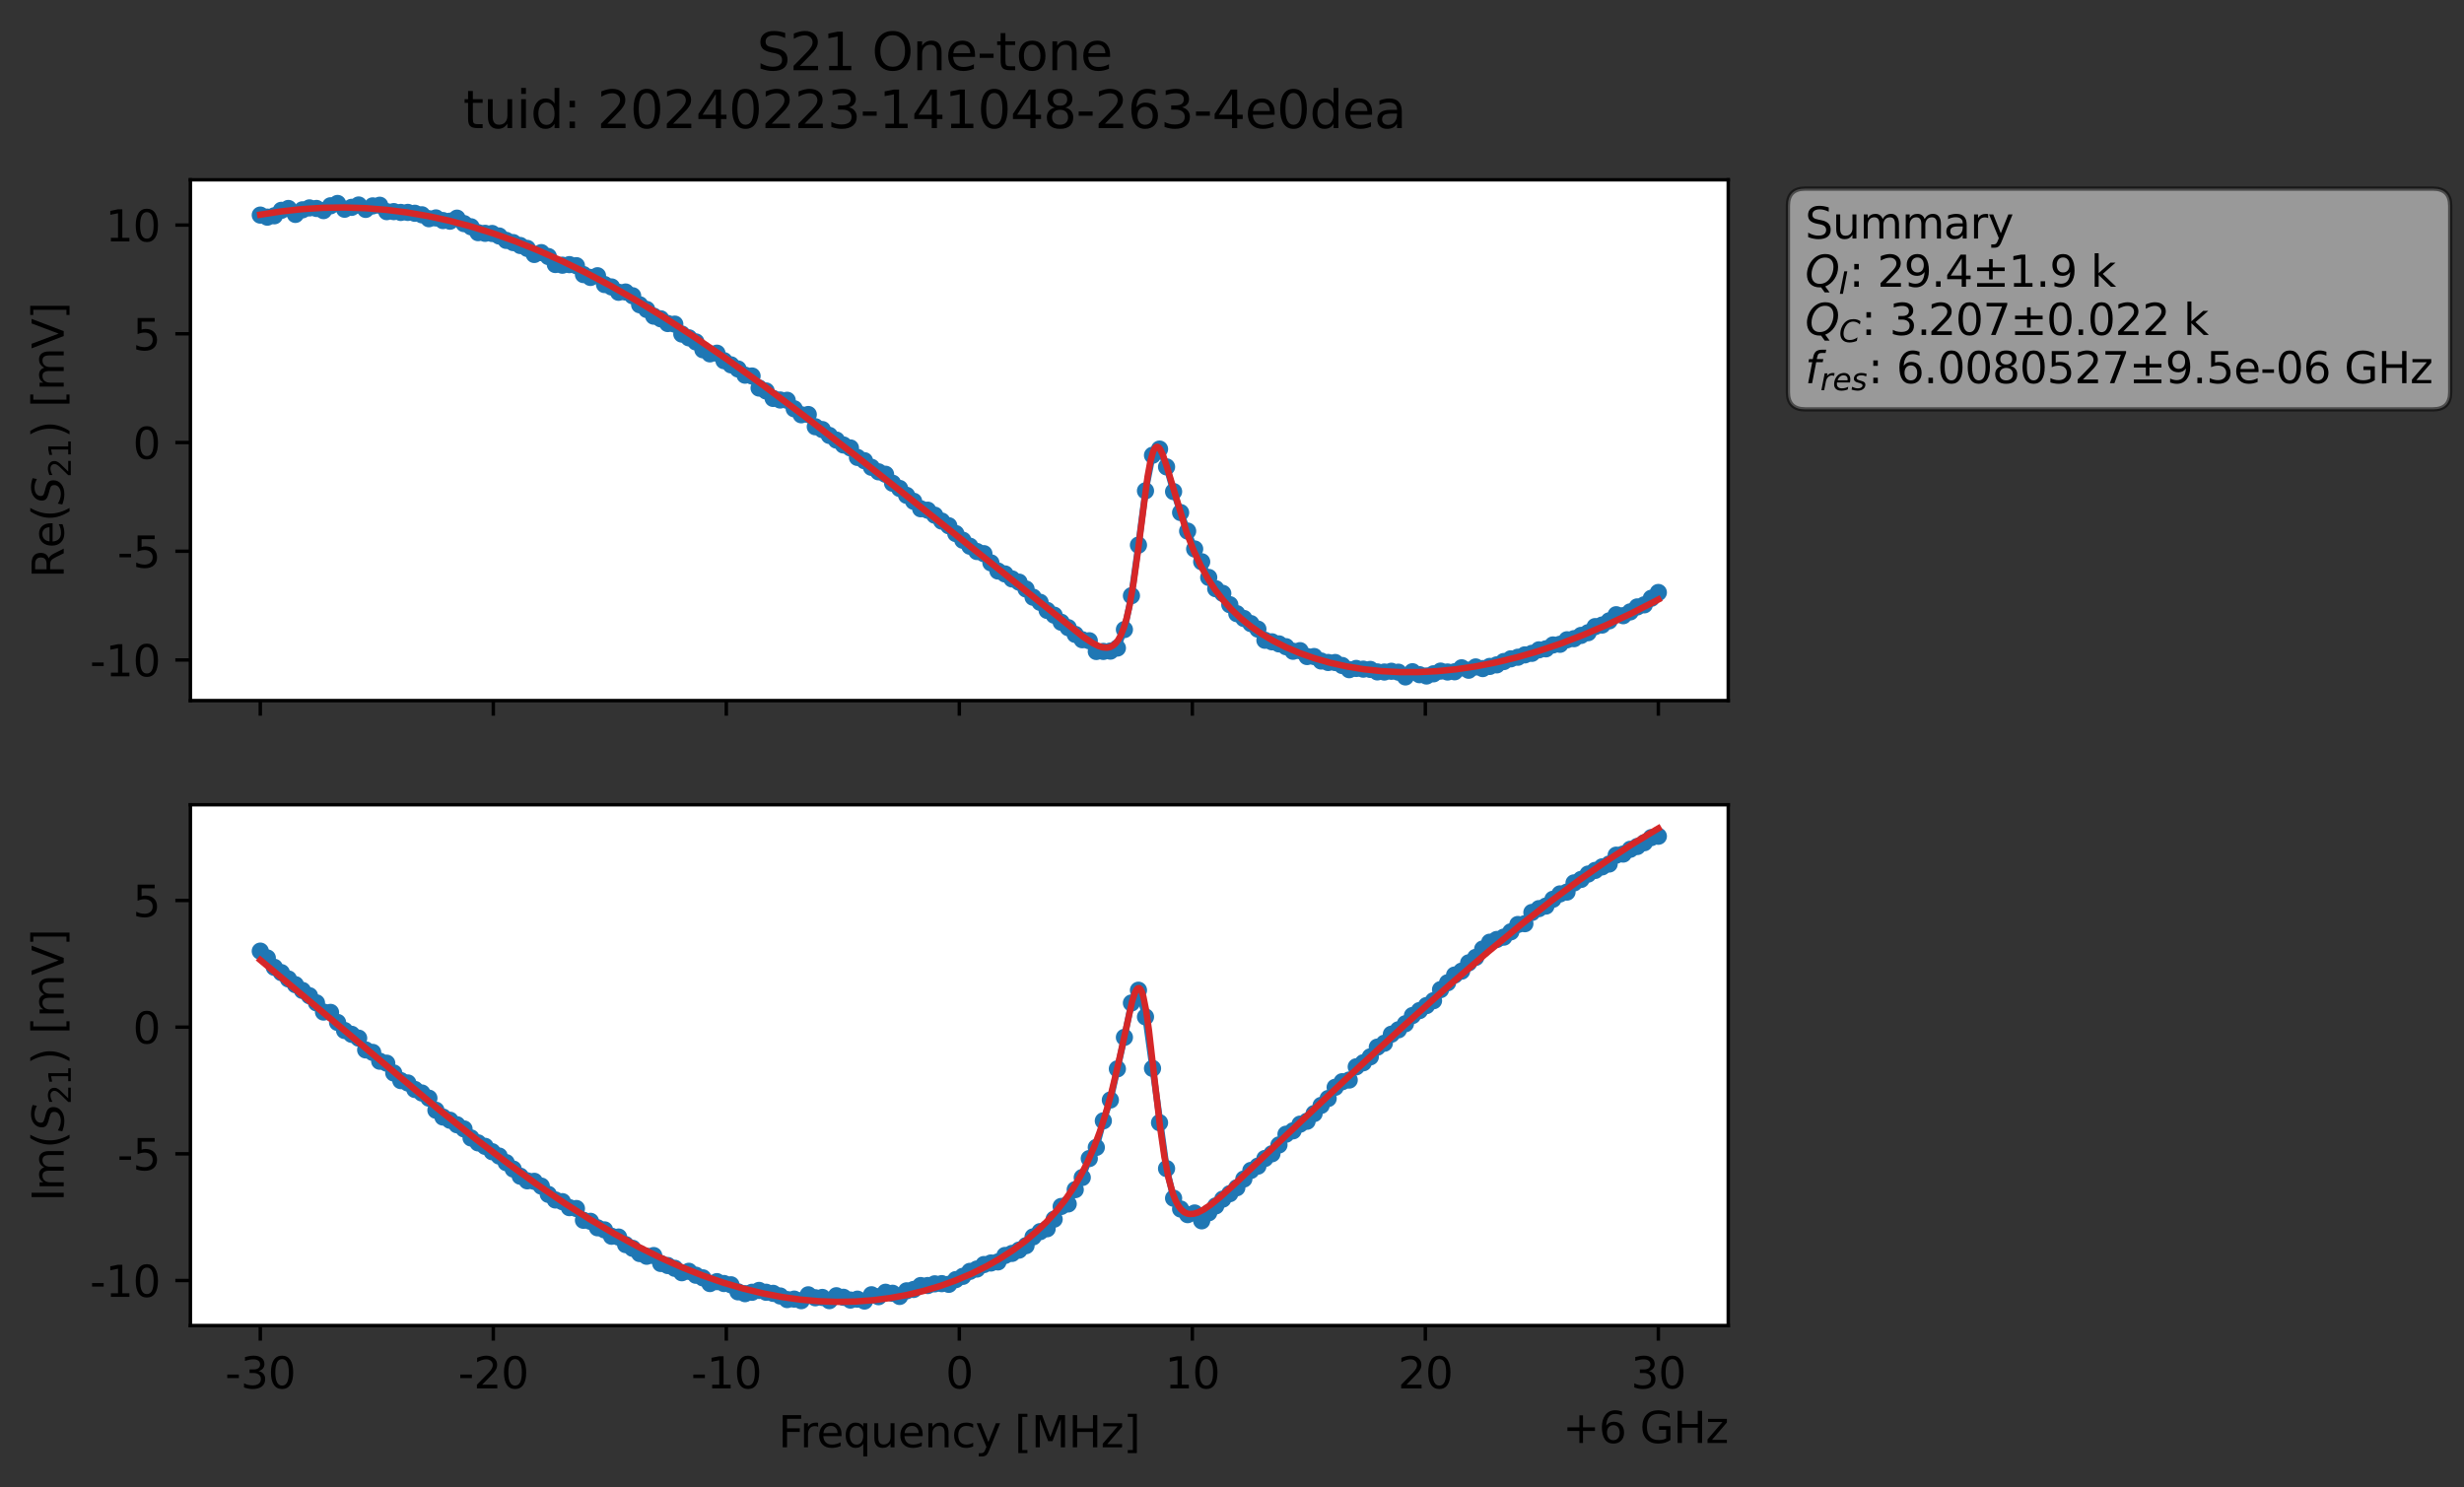 <?xml version="1.0" encoding="utf-8" standalone="no"?>
<!DOCTYPE svg PUBLIC "-//W3C//DTD SVG 1.1//EN"
  "http://www.w3.org/Graphics/SVG/1.1/DTD/svg11.dtd">
<svg xmlns:xlink="http://www.w3.org/1999/xlink" width="572.187pt" height="345.428pt" viewBox="0 0 572.187 345.428" xmlns="http://www.w3.org/2000/svg" version="1.1">
 <rect x="0" y="0" width="572.187" height="345.428" fill="#333333" stroke="none"/>
 <defs>
  <style type="text/css">*{stroke-linejoin: round; stroke-linecap: butt}</style>
 </defs>
 <g id="figure_1">
  <g id="patch_1">
   <path d="M 0 345.428 
L 572.187 345.428 
L 572.187 -0 
L 0 -0 
L 0 345.428 
z
" style="fill: none; opacity: 0"/>
  </g>
  <g id="axes_1">
   <g id="patch_2">
    <path d="M 44.211 162.72 
L 401.331 162.72 
L 401.331 41.76 
L 44.211 41.76 
z
" style="fill: #ffffff"/>
   </g>
   <g id="matplotlib.axis_1">
    <g id="xtick_1">
     <g id="line2d_1">
      <defs>
       <path id="mdd3a5a19e6" d="M 0 0 
L 0 3.5 
" style="stroke: #000000; stroke-width: 0.8"/>
      </defs>
      <g>
       <use xlink:href="#mdd3a5a19e6" x="60.444" y="162.72" style="stroke: #000000; stroke-width: 0.8"/>
      </g>
     </g>
    </g>
    <g id="xtick_2">
     <g id="line2d_2">
      <g>
       <use xlink:href="#mdd3a5a19e6" x="114.553" y="162.72" style="stroke: #000000; stroke-width: 0.8"/>
      </g>
     </g>
    </g>
    <g id="xtick_3">
     <g id="line2d_3">
      <g>
       <use xlink:href="#mdd3a5a19e6" x="168.662" y="162.72" style="stroke: #000000; stroke-width: 0.8"/>
      </g>
     </g>
    </g>
    <g id="xtick_4">
     <g id="line2d_4">
      <g>
       <use xlink:href="#mdd3a5a19e6" x="222.771" y="162.72" style="stroke: #000000; stroke-width: 0.8"/>
      </g>
     </g>
    </g>
    <g id="xtick_5">
     <g id="line2d_5">
      <g>
       <use xlink:href="#mdd3a5a19e6" x="276.88" y="162.72" style="stroke: #000000; stroke-width: 0.8"/>
      </g>
     </g>
    </g>
    <g id="xtick_6">
     <g id="line2d_6">
      <g>
       <use xlink:href="#mdd3a5a19e6" x="330.989" y="162.72" style="stroke: #000000; stroke-width: 0.8"/>
      </g>
     </g>
    </g>
    <g id="xtick_7">
     <g id="line2d_7">
      <g>
       <use xlink:href="#mdd3a5a19e6" x="385.098" y="162.72" style="stroke: #000000; stroke-width: 0.8"/>
      </g>
     </g>
    </g>
   </g>
   <g id="matplotlib.axis_2">
    <g id="ytick_1">
     <g id="line2d_8">
      <defs>
       <path id="mf3c454a7f6" d="M 0 0 
L -3.5 0 
" style="stroke: #000000; stroke-width: 0.8"/>
      </defs>
      <g>
       <use xlink:href="#mf3c454a7f6" x="44.211" y="153.287" style="stroke: #000000; stroke-width: 0.8"/>
      </g>
     </g>
     <g id="text_1">
      <!-- -10 -->
      <g transform="translate(20.878 157.086) scale(0.1 -0.1)">
       <defs>
        <path id="DejaVuSans-2d" d="M 313 2009 
L 1997 2009 
L 1997 1497 
L 313 1497 
L 313 2009 
z
" transform="scale(0.016)"/>
        <path id="DejaVuSans-31" d="M 794 531 
L 1825 531 
L 1825 4091 
L 703 3866 
L 703 4441 
L 1819 4666 
L 2450 4666 
L 2450 531 
L 3481 531 
L 3481 0 
L 794 0 
L 794 531 
z
" transform="scale(0.016)"/>
        <path id="DejaVuSans-30" d="M 2034 4250 
Q 1547 4250 1301 3770 
Q 1056 3291 1056 2328 
Q 1056 1369 1301 889 
Q 1547 409 2034 409 
Q 2525 409 2770 889 
Q 3016 1369 3016 2328 
Q 3016 3291 2770 3770 
Q 2525 4250 2034 4250 
z
M 2034 4750 
Q 2819 4750 3233 4129 
Q 3647 3509 3647 2328 
Q 3647 1150 3233 529 
Q 2819 -91 2034 -91 
Q 1250 -91 836 529 
Q 422 1150 422 2328 
Q 422 3509 836 4129 
Q 1250 4750 2034 4750 
z
" transform="scale(0.016)"/>
       </defs>
       <use xlink:href="#DejaVuSans-2d"/>
       <use xlink:href="#DejaVuSans-31" x="36.084"/>
       <use xlink:href="#DejaVuSans-30" x="99.707"/>
      </g>
     </g>
    </g>
    <g id="ytick_2">
     <g id="line2d_9">
      <g>
       <use xlink:href="#mf3c454a7f6" x="44.211" y="128.035" style="stroke: #000000; stroke-width: 0.8"/>
      </g>
     </g>
     <g id="text_2">
      <!-- -5 -->
      <g transform="translate(27.241 131.834) scale(0.1 -0.1)">
       <defs>
        <path id="DejaVuSans-35" d="M 691 4666 
L 3169 4666 
L 3169 4134 
L 1269 4134 
L 1269 2991 
Q 1406 3038 1543 3061 
Q 1681 3084 1819 3084 
Q 2600 3084 3056 2656 
Q 3513 2228 3513 1497 
Q 3513 744 3044 326 
Q 2575 -91 1722 -91 
Q 1428 -91 1123 -41 
Q 819 9 494 109 
L 494 744 
Q 775 591 1075 516 
Q 1375 441 1709 441 
Q 2250 441 2565 725 
Q 2881 1009 2881 1497 
Q 2881 1984 2565 2268 
Q 2250 2553 1709 2553 
Q 1456 2553 1204 2497 
Q 953 2441 691 2322 
L 691 4666 
z
" transform="scale(0.016)"/>
       </defs>
       <use xlink:href="#DejaVuSans-2d"/>
       <use xlink:href="#DejaVuSans-35" x="36.084"/>
      </g>
     </g>
    </g>
    <g id="ytick_3">
     <g id="line2d_10">
      <g>
       <use xlink:href="#mf3c454a7f6" x="44.211" y="102.783" style="stroke: #000000; stroke-width: 0.8"/>
      </g>
     </g>
     <g id="text_3">
      <!-- 0 -->
      <g transform="translate(30.848 106.582) scale(0.1 -0.1)">
       <use xlink:href="#DejaVuSans-30"/>
      </g>
     </g>
    </g>
    <g id="ytick_4">
     <g id="line2d_11">
      <g>
       <use xlink:href="#mf3c454a7f6" x="44.211" y="77.531" style="stroke: #000000; stroke-width: 0.8"/>
      </g>
     </g>
     <g id="text_4">
      <!-- 5 -->
      <g transform="translate(30.848 81.33) scale(0.1 -0.1)">
       <use xlink:href="#DejaVuSans-35"/>
      </g>
     </g>
    </g>
    <g id="ytick_5">
     <g id="line2d_12">
      <g>
       <use xlink:href="#mf3c454a7f6" x="44.211" y="52.279" style="stroke: #000000; stroke-width: 0.8"/>
      </g>
     </g>
     <g id="text_5">
      <!-- 10 -->
      <g transform="translate(24.486 56.079) scale(0.1 -0.1)">
       <use xlink:href="#DejaVuSans-31"/>
       <use xlink:href="#DejaVuSans-30" x="63.623"/>
      </g>
     </g>
    </g>
    <g id="text_6">
     <!-- Re$(S_{21})$ [mV] -->
     <g transform="translate(14.798 134.24) rotate(-90) scale(0.1 -0.1)">
      <defs>
       <path id="DejaVuSans-52" d="M 2841 2188 
Q 3044 2119 3236 1894 
Q 3428 1669 3622 1275 
L 4263 0 
L 3584 0 
L 2988 1197 
Q 2756 1666 2539 1819 
Q 2322 1972 1947 1972 
L 1259 1972 
L 1259 0 
L 628 0 
L 628 4666 
L 2053 4666 
Q 2853 4666 3247 4331 
Q 3641 3997 3641 3322 
Q 3641 2881 3436 2590 
Q 3231 2300 2841 2188 
z
M 1259 4147 
L 1259 2491 
L 2053 2491 
Q 2509 2491 2742 2702 
Q 2975 2913 2975 3322 
Q 2975 3731 2742 3939 
Q 2509 4147 2053 4147 
L 1259 4147 
z
" transform="scale(0.016)"/>
       <path id="DejaVuSans-65" d="M 3597 1894 
L 3597 1613 
L 953 1613 
Q 991 1019 1311 708 
Q 1631 397 2203 397 
Q 2534 397 2845 478 
Q 3156 559 3463 722 
L 3463 178 
Q 3153 47 2828 -22 
Q 2503 -91 2169 -91 
Q 1331 -91 842 396 
Q 353 884 353 1716 
Q 353 2575 817 3079 
Q 1281 3584 2069 3584 
Q 2775 3584 3186 3129 
Q 3597 2675 3597 1894 
z
M 3022 2063 
Q 3016 2534 2758 2815 
Q 2500 3097 2075 3097 
Q 1594 3097 1305 2825 
Q 1016 2553 972 2059 
L 3022 2063 
z
" transform="scale(0.016)"/>
       <path id="DejaVuSans-28" d="M 1984 4856 
Q 1566 4138 1362 3434 
Q 1159 2731 1159 2009 
Q 1159 1288 1364 580 
Q 1569 -128 1984 -844 
L 1484 -844 
Q 1016 -109 783 600 
Q 550 1309 550 2009 
Q 550 2706 781 3412 
Q 1013 4119 1484 4856 
L 1984 4856 
z
" transform="scale(0.016)"/>
       <path id="DejaVuSans-Oblique-53" d="M 3859 4513 
L 3738 3897 
Q 3422 4066 3111 4152 
Q 2800 4238 2509 4238 
Q 1944 4238 1609 3991 
Q 1275 3744 1275 3334 
Q 1275 3109 1398 2989 
Q 1522 2869 2034 2731 
L 2413 2638 
Q 3053 2472 3303 2217 
Q 3553 1963 3553 1503 
Q 3553 797 2998 353 
Q 2444 -91 1538 -91 
Q 1166 -91 791 -17 
Q 416 56 38 206 
L 166 856 
Q 513 641 861 531 
Q 1209 422 1556 422 
Q 2147 422 2503 684 
Q 2859 947 2859 1369 
Q 2859 1650 2717 1795 
Q 2575 1941 2106 2059 
L 1728 2156 
Q 1081 2325 845 2545 
Q 609 2766 609 3163 
Q 609 3859 1145 4304 
Q 1681 4750 2541 4750 
Q 2875 4750 3203 4690 
Q 3531 4631 3859 4513 
z
" transform="scale(0.016)"/>
       <path id="DejaVuSans-32" d="M 1228 531 
L 3431 531 
L 3431 0 
L 469 0 
L 469 531 
Q 828 903 1448 1529 
Q 2069 2156 2228 2338 
Q 2531 2678 2651 2914 
Q 2772 3150 2772 3378 
Q 2772 3750 2511 3984 
Q 2250 4219 1831 4219 
Q 1534 4219 1204 4116 
Q 875 4013 500 3803 
L 500 4441 
Q 881 4594 1212 4672 
Q 1544 4750 1819 4750 
Q 2544 4750 2975 4387 
Q 3406 4025 3406 3419 
Q 3406 3131 3298 2873 
Q 3191 2616 2906 2266 
Q 2828 2175 2409 1742 
Q 1991 1309 1228 531 
z
" transform="scale(0.016)"/>
       <path id="DejaVuSans-29" d="M 513 4856 
L 1013 4856 
Q 1481 4119 1714 3412 
Q 1947 2706 1947 2009 
Q 1947 1309 1714 600 
Q 1481 -109 1013 -844 
L 513 -844 
Q 928 -128 1133 580 
Q 1338 1288 1338 2009 
Q 1338 2731 1133 3434 
Q 928 4138 513 4856 
z
" transform="scale(0.016)"/>
       <path id="DejaVuSans-20" transform="scale(0.016)"/>
       <path id="DejaVuSans-5b" d="M 550 4863 
L 1875 4863 
L 1875 4416 
L 1125 4416 
L 1125 -397 
L 1875 -397 
L 1875 -844 
L 550 -844 
L 550 4863 
z
" transform="scale(0.016)"/>
       <path id="DejaVuSans-6d" d="M 3328 2828 
Q 3544 3216 3844 3400 
Q 4144 3584 4550 3584 
Q 5097 3584 5394 3201 
Q 5691 2819 5691 2113 
L 5691 0 
L 5113 0 
L 5113 2094 
Q 5113 2597 4934 2840 
Q 4756 3084 4391 3084 
Q 3944 3084 3684 2787 
Q 3425 2491 3425 1978 
L 3425 0 
L 2847 0 
L 2847 2094 
Q 2847 2600 2669 2842 
Q 2491 3084 2119 3084 
Q 1678 3084 1418 2786 
Q 1159 2488 1159 1978 
L 1159 0 
L 581 0 
L 581 3500 
L 1159 3500 
L 1159 2956 
Q 1356 3278 1631 3431 
Q 1906 3584 2284 3584 
Q 2666 3584 2933 3390 
Q 3200 3197 3328 2828 
z
" transform="scale(0.016)"/>
       <path id="DejaVuSans-56" d="M 1831 0 
L 50 4666 
L 709 4666 
L 2188 738 
L 3669 4666 
L 4325 4666 
L 2547 0 
L 1831 0 
z
" transform="scale(0.016)"/>
       <path id="DejaVuSans-5d" d="M 1947 4863 
L 1947 -844 
L 622 -844 
L 622 -397 
L 1369 -397 
L 1369 4416 
L 622 4416 
L 622 4863 
L 1947 4863 
z
" transform="scale(0.016)"/>
      </defs>
      <use xlink:href="#DejaVuSans-52" transform="translate(0 0.016)"/>
      <use xlink:href="#DejaVuSans-65" transform="translate(69.482 0.016)"/>
      <use xlink:href="#DejaVuSans-28" transform="translate(131.006 0.016)"/>
      <use xlink:href="#DejaVuSans-Oblique-53" transform="translate(170.02 0.016)"/>
      <use xlink:href="#DejaVuSans-32" transform="translate(233.496 -16.391) scale(0.7)"/>
      <use xlink:href="#DejaVuSans-31" transform="translate(278.032 -16.391) scale(0.7)"/>
      <use xlink:href="#DejaVuSans-29" transform="translate(325.303 0.016)"/>
      <use xlink:href="#DejaVuSans-20" transform="translate(364.316 0.016)"/>
      <use xlink:href="#DejaVuSans-5b" transform="translate(396.104 0.016)"/>
      <use xlink:href="#DejaVuSans-6d" transform="translate(435.117 0.016)"/>
      <use xlink:href="#DejaVuSans-56" transform="translate(532.529 0.016)"/>
      <use xlink:href="#DejaVuSans-5d" transform="translate(600.938 0.016)"/>
     </g>
    </g>
   </g>
   <g id="line2d_13">
    <path d="M 60.444 49.959 
L 62.075 50.436 
L 63.707 50.118 
L 65.338 48.853 
L 66.969 48.42 
L 68.601 49.8 
L 70.232 48.737 
L 71.864 48.289 
L 73.495 48.418 
L 75.127 48.915 
L 76.758 47.796 
L 78.389 47.258 
L 80.021 48.595 
L 83.284 47.614 
L 84.915 48.636 
L 86.547 47.824 
L 88.178 47.675 
L 89.809 49.157 
L 91.441 49.149 
L 93.072 49.343 
L 94.704 49.335 
L 96.335 49.534 
L 97.967 49.89 
L 99.598 50.799 
L 101.229 50.617 
L 102.861 51.228 
L 104.492 51.377 
L 106.124 50.669 
L 107.755 51.936 
L 109.387 52.678 
L 111.018 54.036 
L 112.649 54.192 
L 114.281 54.23 
L 115.912 54.815 
L 117.544 55.831 
L 119.175 56.346 
L 122.438 57.694 
L 124.069 59.103 
L 125.701 58.676 
L 127.332 59.581 
L 128.964 61.437 
L 130.595 61.595 
L 132.227 61.462 
L 133.858 61.709 
L 135.489 63.771 
L 137.121 64.439 
L 138.752 64.046 
L 140.384 66.086 
L 142.015 66.65 
L 143.647 67.888 
L 145.278 67.828 
L 146.909 68.697 
L 148.541 70.785 
L 150.172 71.877 
L 151.804 73.431 
L 153.435 74.046 
L 155.067 75.144 
L 156.698 75.286 
L 158.329 77.59 
L 161.592 79.415 
L 163.224 81.234 
L 164.855 82.188 
L 166.487 82.034 
L 168.118 83.771 
L 171.381 85.699 
L 173.012 87.137 
L 174.644 87.334 
L 176.275 90.132 
L 177.907 90.811 
L 179.538 92.537 
L 181.169 92.904 
L 182.801 92.973 
L 184.432 94.944 
L 186.064 96.336 
L 187.695 96.278 
L 189.327 99.115 
L 190.958 99.776 
L 192.589 101.134 
L 195.852 103.35 
L 197.484 104.041 
L 199.115 106.24 
L 200.747 107.01 
L 202.378 108.542 
L 204.009 109.586 
L 205.641 110.155 
L 207.272 112.238 
L 208.904 113.447 
L 210.535 115.05 
L 212.167 116.432 
L 213.798 118.165 
L 215.43 118.497 
L 217.061 119.659 
L 218.692 121.034 
L 220.324 122.116 
L 221.955 123.928 
L 223.587 125.48 
L 225.218 126.866 
L 226.85 128.094 
L 228.481 128.595 
L 230.112 130.73 
L 231.744 132.622 
L 233.375 133.304 
L 235.007 134.463 
L 236.638 135.212 
L 238.27 136.808 
L 239.901 138.71 
L 241.532 139.894 
L 243.164 141.775 
L 244.795 142.881 
L 246.427 144.524 
L 248.058 145.776 
L 249.69 147.346 
L 251.321 148.587 
L 252.952 148.824 
L 254.584 151.314 
L 257.847 151.227 
L 259.478 150.516 
L 261.11 146.224 
L 262.741 138.362 
L 264.372 126.606 
L 266.004 113.999 
L 267.635 105.738 
L 269.267 104.306 
L 270.898 108.44 
L 272.53 114.179 
L 274.161 119.051 
L 277.424 127.508 
L 279.055 130.477 
L 280.687 134.116 
L 282.318 136.739 
L 283.95 137.818 
L 285.581 140.445 
L 287.212 142.526 
L 290.475 144.836 
L 292.107 146.12 
L 293.738 148.706 
L 295.37 149.068 
L 297.001 149.552 
L 298.632 150.206 
L 300.264 151.264 
L 301.895 151.127 
L 303.527 152.489 
L 305.158 152.488 
L 306.79 153.527 
L 308.421 153.869 
L 310.052 153.876 
L 311.684 154.573 
L 313.315 155.541 
L 314.947 155.253 
L 318.21 155.481 
L 319.841 156.057 
L 321.472 156.087 
L 323.104 155.911 
L 324.735 156.124 
L 326.367 157.222 
L 327.998 156.018 
L 329.63 156.702 
L 331.261 157.006 
L 332.892 156.499 
L 334.524 155.869 
L 336.155 156.081 
L 337.787 156.027 
L 339.418 155.106 
L 341.05 155.671 
L 342.681 154.906 
L 344.312 155.285 
L 345.944 154.784 
L 347.575 154.422 
L 349.207 153.653 
L 350.838 153.02 
L 352.47 152.652 
L 354.101 152.103 
L 355.732 151.747 
L 357.364 150.936 
L 358.995 150.694 
L 360.627 149.8 
L 362.258 149.643 
L 363.89 148.597 
L 365.521 148.338 
L 367.152 147.582 
L 368.784 146.952 
L 370.415 145.537 
L 372.047 145.173 
L 373.678 144.203 
L 375.31 142.78 
L 376.941 143.001 
L 378.572 142.115 
L 380.204 140.964 
L 381.835 140.478 
L 383.467 138.954 
L 385.098 137.612 
L 385.098 137.612 
" clip-path="url(#pf1fcc8cba8)" style="fill: none; stroke: #1f77b4; stroke-width: 1.5; stroke-linecap: square"/>
    <defs>
     <path id="m6a7ca3f670" d="M 0 1.5 
C 0.398 1.5 0.779 1.342 1.061 1.061 
C 1.342 0.779 1.5 0.398 1.5 0 
C 1.5 -0.398 1.342 -0.779 1.061 -1.061 
C 0.779 -1.342 0.398 -1.5 0 -1.5 
C -0.398 -1.5 -0.779 -1.342 -1.061 -1.061 
C -1.342 -0.779 -1.5 -0.398 -1.5 0 
C -1.5 0.398 -1.342 0.779 -1.061 1.061 
C -0.779 1.342 -0.398 1.5 0 1.5 
z
" style="stroke: #1f77b4"/>
    </defs>
    <g clip-path="url(#pf1fcc8cba8)">
     <use xlink:href="#m6a7ca3f670" x="60.444" y="49.959" style="fill: #1f77b4; stroke: #1f77b4"/>
     <use xlink:href="#m6a7ca3f670" x="62.075" y="50.436" style="fill: #1f77b4; stroke: #1f77b4"/>
     <use xlink:href="#m6a7ca3f670" x="63.707" y="50.118" style="fill: #1f77b4; stroke: #1f77b4"/>
     <use xlink:href="#m6a7ca3f670" x="65.338" y="48.853" style="fill: #1f77b4; stroke: #1f77b4"/>
     <use xlink:href="#m6a7ca3f670" x="66.969" y="48.42" style="fill: #1f77b4; stroke: #1f77b4"/>
     <use xlink:href="#m6a7ca3f670" x="68.601" y="49.8" style="fill: #1f77b4; stroke: #1f77b4"/>
     <use xlink:href="#m6a7ca3f670" x="70.232" y="48.737" style="fill: #1f77b4; stroke: #1f77b4"/>
     <use xlink:href="#m6a7ca3f670" x="71.864" y="48.289" style="fill: #1f77b4; stroke: #1f77b4"/>
     <use xlink:href="#m6a7ca3f670" x="73.495" y="48.418" style="fill: #1f77b4; stroke: #1f77b4"/>
     <use xlink:href="#m6a7ca3f670" x="75.127" y="48.915" style="fill: #1f77b4; stroke: #1f77b4"/>
     <use xlink:href="#m6a7ca3f670" x="76.758" y="47.796" style="fill: #1f77b4; stroke: #1f77b4"/>
     <use xlink:href="#m6a7ca3f670" x="78.389" y="47.258" style="fill: #1f77b4; stroke: #1f77b4"/>
     <use xlink:href="#m6a7ca3f670" x="80.021" y="48.595" style="fill: #1f77b4; stroke: #1f77b4"/>
     <use xlink:href="#m6a7ca3f670" x="81.652" y="48.16" style="fill: #1f77b4; stroke: #1f77b4"/>
     <use xlink:href="#m6a7ca3f670" x="83.284" y="47.614" style="fill: #1f77b4; stroke: #1f77b4"/>
     <use xlink:href="#m6a7ca3f670" x="84.915" y="48.636" style="fill: #1f77b4; stroke: #1f77b4"/>
     <use xlink:href="#m6a7ca3f670" x="86.547" y="47.824" style="fill: #1f77b4; stroke: #1f77b4"/>
     <use xlink:href="#m6a7ca3f670" x="88.178" y="47.675" style="fill: #1f77b4; stroke: #1f77b4"/>
     <use xlink:href="#m6a7ca3f670" x="89.809" y="49.157" style="fill: #1f77b4; stroke: #1f77b4"/>
     <use xlink:href="#m6a7ca3f670" x="91.441" y="49.149" style="fill: #1f77b4; stroke: #1f77b4"/>
     <use xlink:href="#m6a7ca3f670" x="93.072" y="49.343" style="fill: #1f77b4; stroke: #1f77b4"/>
     <use xlink:href="#m6a7ca3f670" x="94.704" y="49.335" style="fill: #1f77b4; stroke: #1f77b4"/>
     <use xlink:href="#m6a7ca3f670" x="96.335" y="49.534" style="fill: #1f77b4; stroke: #1f77b4"/>
     <use xlink:href="#m6a7ca3f670" x="97.967" y="49.89" style="fill: #1f77b4; stroke: #1f77b4"/>
     <use xlink:href="#m6a7ca3f670" x="99.598" y="50.799" style="fill: #1f77b4; stroke: #1f77b4"/>
     <use xlink:href="#m6a7ca3f670" x="101.229" y="50.617" style="fill: #1f77b4; stroke: #1f77b4"/>
     <use xlink:href="#m6a7ca3f670" x="102.861" y="51.228" style="fill: #1f77b4; stroke: #1f77b4"/>
     <use xlink:href="#m6a7ca3f670" x="104.492" y="51.377" style="fill: #1f77b4; stroke: #1f77b4"/>
     <use xlink:href="#m6a7ca3f670" x="106.124" y="50.669" style="fill: #1f77b4; stroke: #1f77b4"/>
     <use xlink:href="#m6a7ca3f670" x="107.755" y="51.936" style="fill: #1f77b4; stroke: #1f77b4"/>
     <use xlink:href="#m6a7ca3f670" x="109.387" y="52.678" style="fill: #1f77b4; stroke: #1f77b4"/>
     <use xlink:href="#m6a7ca3f670" x="111.018" y="54.036" style="fill: #1f77b4; stroke: #1f77b4"/>
     <use xlink:href="#m6a7ca3f670" x="112.649" y="54.192" style="fill: #1f77b4; stroke: #1f77b4"/>
     <use xlink:href="#m6a7ca3f670" x="114.281" y="54.23" style="fill: #1f77b4; stroke: #1f77b4"/>
     <use xlink:href="#m6a7ca3f670" x="115.912" y="54.815" style="fill: #1f77b4; stroke: #1f77b4"/>
     <use xlink:href="#m6a7ca3f670" x="117.544" y="55.831" style="fill: #1f77b4; stroke: #1f77b4"/>
     <use xlink:href="#m6a7ca3f670" x="119.175" y="56.346" style="fill: #1f77b4; stroke: #1f77b4"/>
     <use xlink:href="#m6a7ca3f670" x="120.807" y="57.019" style="fill: #1f77b4; stroke: #1f77b4"/>
     <use xlink:href="#m6a7ca3f670" x="122.438" y="57.694" style="fill: #1f77b4; stroke: #1f77b4"/>
     <use xlink:href="#m6a7ca3f670" x="124.069" y="59.103" style="fill: #1f77b4; stroke: #1f77b4"/>
     <use xlink:href="#m6a7ca3f670" x="125.701" y="58.676" style="fill: #1f77b4; stroke: #1f77b4"/>
     <use xlink:href="#m6a7ca3f670" x="127.332" y="59.581" style="fill: #1f77b4; stroke: #1f77b4"/>
     <use xlink:href="#m6a7ca3f670" x="128.964" y="61.437" style="fill: #1f77b4; stroke: #1f77b4"/>
     <use xlink:href="#m6a7ca3f670" x="130.595" y="61.595" style="fill: #1f77b4; stroke: #1f77b4"/>
     <use xlink:href="#m6a7ca3f670" x="132.227" y="61.462" style="fill: #1f77b4; stroke: #1f77b4"/>
     <use xlink:href="#m6a7ca3f670" x="133.858" y="61.709" style="fill: #1f77b4; stroke: #1f77b4"/>
     <use xlink:href="#m6a7ca3f670" x="135.489" y="63.771" style="fill: #1f77b4; stroke: #1f77b4"/>
     <use xlink:href="#m6a7ca3f670" x="137.121" y="64.439" style="fill: #1f77b4; stroke: #1f77b4"/>
     <use xlink:href="#m6a7ca3f670" x="138.752" y="64.046" style="fill: #1f77b4; stroke: #1f77b4"/>
     <use xlink:href="#m6a7ca3f670" x="140.384" y="66.086" style="fill: #1f77b4; stroke: #1f77b4"/>
     <use xlink:href="#m6a7ca3f670" x="142.015" y="66.65" style="fill: #1f77b4; stroke: #1f77b4"/>
     <use xlink:href="#m6a7ca3f670" x="143.647" y="67.888" style="fill: #1f77b4; stroke: #1f77b4"/>
     <use xlink:href="#m6a7ca3f670" x="145.278" y="67.828" style="fill: #1f77b4; stroke: #1f77b4"/>
     <use xlink:href="#m6a7ca3f670" x="146.909" y="68.697" style="fill: #1f77b4; stroke: #1f77b4"/>
     <use xlink:href="#m6a7ca3f670" x="148.541" y="70.785" style="fill: #1f77b4; stroke: #1f77b4"/>
     <use xlink:href="#m6a7ca3f670" x="150.172" y="71.877" style="fill: #1f77b4; stroke: #1f77b4"/>
     <use xlink:href="#m6a7ca3f670" x="151.804" y="73.431" style="fill: #1f77b4; stroke: #1f77b4"/>
     <use xlink:href="#m6a7ca3f670" x="153.435" y="74.046" style="fill: #1f77b4; stroke: #1f77b4"/>
     <use xlink:href="#m6a7ca3f670" x="155.067" y="75.144" style="fill: #1f77b4; stroke: #1f77b4"/>
     <use xlink:href="#m6a7ca3f670" x="156.698" y="75.286" style="fill: #1f77b4; stroke: #1f77b4"/>
     <use xlink:href="#m6a7ca3f670" x="158.329" y="77.59" style="fill: #1f77b4; stroke: #1f77b4"/>
     <use xlink:href="#m6a7ca3f670" x="159.961" y="78.461" style="fill: #1f77b4; stroke: #1f77b4"/>
     <use xlink:href="#m6a7ca3f670" x="161.592" y="79.415" style="fill: #1f77b4; stroke: #1f77b4"/>
     <use xlink:href="#m6a7ca3f670" x="163.224" y="81.234" style="fill: #1f77b4; stroke: #1f77b4"/>
     <use xlink:href="#m6a7ca3f670" x="164.855" y="82.188" style="fill: #1f77b4; stroke: #1f77b4"/>
     <use xlink:href="#m6a7ca3f670" x="166.487" y="82.034" style="fill: #1f77b4; stroke: #1f77b4"/>
     <use xlink:href="#m6a7ca3f670" x="168.118" y="83.771" style="fill: #1f77b4; stroke: #1f77b4"/>
     <use xlink:href="#m6a7ca3f670" x="169.749" y="84.743" style="fill: #1f77b4; stroke: #1f77b4"/>
     <use xlink:href="#m6a7ca3f670" x="171.381" y="85.699" style="fill: #1f77b4; stroke: #1f77b4"/>
     <use xlink:href="#m6a7ca3f670" x="173.012" y="87.137" style="fill: #1f77b4; stroke: #1f77b4"/>
     <use xlink:href="#m6a7ca3f670" x="174.644" y="87.334" style="fill: #1f77b4; stroke: #1f77b4"/>
     <use xlink:href="#m6a7ca3f670" x="176.275" y="90.132" style="fill: #1f77b4; stroke: #1f77b4"/>
     <use xlink:href="#m6a7ca3f670" x="177.907" y="90.811" style="fill: #1f77b4; stroke: #1f77b4"/>
     <use xlink:href="#m6a7ca3f670" x="179.538" y="92.537" style="fill: #1f77b4; stroke: #1f77b4"/>
     <use xlink:href="#m6a7ca3f670" x="181.169" y="92.904" style="fill: #1f77b4; stroke: #1f77b4"/>
     <use xlink:href="#m6a7ca3f670" x="182.801" y="92.973" style="fill: #1f77b4; stroke: #1f77b4"/>
     <use xlink:href="#m6a7ca3f670" x="184.432" y="94.944" style="fill: #1f77b4; stroke: #1f77b4"/>
     <use xlink:href="#m6a7ca3f670" x="186.064" y="96.336" style="fill: #1f77b4; stroke: #1f77b4"/>
     <use xlink:href="#m6a7ca3f670" x="187.695" y="96.278" style="fill: #1f77b4; stroke: #1f77b4"/>
     <use xlink:href="#m6a7ca3f670" x="189.327" y="99.115" style="fill: #1f77b4; stroke: #1f77b4"/>
     <use xlink:href="#m6a7ca3f670" x="190.958" y="99.776" style="fill: #1f77b4; stroke: #1f77b4"/>
     <use xlink:href="#m6a7ca3f670" x="192.589" y="101.134" style="fill: #1f77b4; stroke: #1f77b4"/>
     <use xlink:href="#m6a7ca3f670" x="194.221" y="102.212" style="fill: #1f77b4; stroke: #1f77b4"/>
     <use xlink:href="#m6a7ca3f670" x="195.852" y="103.35" style="fill: #1f77b4; stroke: #1f77b4"/>
     <use xlink:href="#m6a7ca3f670" x="197.484" y="104.041" style="fill: #1f77b4; stroke: #1f77b4"/>
     <use xlink:href="#m6a7ca3f670" x="199.115" y="106.24" style="fill: #1f77b4; stroke: #1f77b4"/>
     <use xlink:href="#m6a7ca3f670" x="200.747" y="107.01" style="fill: #1f77b4; stroke: #1f77b4"/>
     <use xlink:href="#m6a7ca3f670" x="202.378" y="108.542" style="fill: #1f77b4; stroke: #1f77b4"/>
     <use xlink:href="#m6a7ca3f670" x="204.009" y="109.586" style="fill: #1f77b4; stroke: #1f77b4"/>
     <use xlink:href="#m6a7ca3f670" x="205.641" y="110.155" style="fill: #1f77b4; stroke: #1f77b4"/>
     <use xlink:href="#m6a7ca3f670" x="207.272" y="112.238" style="fill: #1f77b4; stroke: #1f77b4"/>
     <use xlink:href="#m6a7ca3f670" x="208.904" y="113.447" style="fill: #1f77b4; stroke: #1f77b4"/>
     <use xlink:href="#m6a7ca3f670" x="210.535" y="115.05" style="fill: #1f77b4; stroke: #1f77b4"/>
     <use xlink:href="#m6a7ca3f670" x="212.167" y="116.432" style="fill: #1f77b4; stroke: #1f77b4"/>
     <use xlink:href="#m6a7ca3f670" x="213.798" y="118.165" style="fill: #1f77b4; stroke: #1f77b4"/>
     <use xlink:href="#m6a7ca3f670" x="215.43" y="118.497" style="fill: #1f77b4; stroke: #1f77b4"/>
     <use xlink:href="#m6a7ca3f670" x="217.061" y="119.659" style="fill: #1f77b4; stroke: #1f77b4"/>
     <use xlink:href="#m6a7ca3f670" x="218.692" y="121.034" style="fill: #1f77b4; stroke: #1f77b4"/>
     <use xlink:href="#m6a7ca3f670" x="220.324" y="122.116" style="fill: #1f77b4; stroke: #1f77b4"/>
     <use xlink:href="#m6a7ca3f670" x="221.955" y="123.928" style="fill: #1f77b4; stroke: #1f77b4"/>
     <use xlink:href="#m6a7ca3f670" x="223.587" y="125.48" style="fill: #1f77b4; stroke: #1f77b4"/>
     <use xlink:href="#m6a7ca3f670" x="225.218" y="126.866" style="fill: #1f77b4; stroke: #1f77b4"/>
     <use xlink:href="#m6a7ca3f670" x="226.85" y="128.094" style="fill: #1f77b4; stroke: #1f77b4"/>
     <use xlink:href="#m6a7ca3f670" x="228.481" y="128.595" style="fill: #1f77b4; stroke: #1f77b4"/>
     <use xlink:href="#m6a7ca3f670" x="230.112" y="130.73" style="fill: #1f77b4; stroke: #1f77b4"/>
     <use xlink:href="#m6a7ca3f670" x="231.744" y="132.622" style="fill: #1f77b4; stroke: #1f77b4"/>
     <use xlink:href="#m6a7ca3f670" x="233.375" y="133.304" style="fill: #1f77b4; stroke: #1f77b4"/>
     <use xlink:href="#m6a7ca3f670" x="235.007" y="134.463" style="fill: #1f77b4; stroke: #1f77b4"/>
     <use xlink:href="#m6a7ca3f670" x="236.638" y="135.212" style="fill: #1f77b4; stroke: #1f77b4"/>
     <use xlink:href="#m6a7ca3f670" x="238.27" y="136.808" style="fill: #1f77b4; stroke: #1f77b4"/>
     <use xlink:href="#m6a7ca3f670" x="239.901" y="138.71" style="fill: #1f77b4; stroke: #1f77b4"/>
     <use xlink:href="#m6a7ca3f670" x="241.532" y="139.894" style="fill: #1f77b4; stroke: #1f77b4"/>
     <use xlink:href="#m6a7ca3f670" x="243.164" y="141.775" style="fill: #1f77b4; stroke: #1f77b4"/>
     <use xlink:href="#m6a7ca3f670" x="244.795" y="142.881" style="fill: #1f77b4; stroke: #1f77b4"/>
     <use xlink:href="#m6a7ca3f670" x="246.427" y="144.524" style="fill: #1f77b4; stroke: #1f77b4"/>
     <use xlink:href="#m6a7ca3f670" x="248.058" y="145.776" style="fill: #1f77b4; stroke: #1f77b4"/>
     <use xlink:href="#m6a7ca3f670" x="249.69" y="147.346" style="fill: #1f77b4; stroke: #1f77b4"/>
     <use xlink:href="#m6a7ca3f670" x="251.321" y="148.587" style="fill: #1f77b4; stroke: #1f77b4"/>
     <use xlink:href="#m6a7ca3f670" x="252.952" y="148.824" style="fill: #1f77b4; stroke: #1f77b4"/>
     <use xlink:href="#m6a7ca3f670" x="254.584" y="151.314" style="fill: #1f77b4; stroke: #1f77b4"/>
     <use xlink:href="#m6a7ca3f670" x="256.215" y="151.3" style="fill: #1f77b4; stroke: #1f77b4"/>
     <use xlink:href="#m6a7ca3f670" x="257.847" y="151.227" style="fill: #1f77b4; stroke: #1f77b4"/>
     <use xlink:href="#m6a7ca3f670" x="259.478" y="150.516" style="fill: #1f77b4; stroke: #1f77b4"/>
     <use xlink:href="#m6a7ca3f670" x="261.11" y="146.224" style="fill: #1f77b4; stroke: #1f77b4"/>
     <use xlink:href="#m6a7ca3f670" x="262.741" y="138.362" style="fill: #1f77b4; stroke: #1f77b4"/>
     <use xlink:href="#m6a7ca3f670" x="264.372" y="126.606" style="fill: #1f77b4; stroke: #1f77b4"/>
     <use xlink:href="#m6a7ca3f670" x="266.004" y="113.999" style="fill: #1f77b4; stroke: #1f77b4"/>
     <use xlink:href="#m6a7ca3f670" x="267.635" y="105.738" style="fill: #1f77b4; stroke: #1f77b4"/>
     <use xlink:href="#m6a7ca3f670" x="269.267" y="104.306" style="fill: #1f77b4; stroke: #1f77b4"/>
     <use xlink:href="#m6a7ca3f670" x="270.898" y="108.44" style="fill: #1f77b4; stroke: #1f77b4"/>
     <use xlink:href="#m6a7ca3f670" x="272.53" y="114.179" style="fill: #1f77b4; stroke: #1f77b4"/>
     <use xlink:href="#m6a7ca3f670" x="274.161" y="119.051" style="fill: #1f77b4; stroke: #1f77b4"/>
     <use xlink:href="#m6a7ca3f670" x="275.792" y="123.353" style="fill: #1f77b4; stroke: #1f77b4"/>
     <use xlink:href="#m6a7ca3f670" x="277.424" y="127.508" style="fill: #1f77b4; stroke: #1f77b4"/>
     <use xlink:href="#m6a7ca3f670" x="279.055" y="130.477" style="fill: #1f77b4; stroke: #1f77b4"/>
     <use xlink:href="#m6a7ca3f670" x="280.687" y="134.116" style="fill: #1f77b4; stroke: #1f77b4"/>
     <use xlink:href="#m6a7ca3f670" x="282.318" y="136.739" style="fill: #1f77b4; stroke: #1f77b4"/>
     <use xlink:href="#m6a7ca3f670" x="283.95" y="137.818" style="fill: #1f77b4; stroke: #1f77b4"/>
     <use xlink:href="#m6a7ca3f670" x="285.581" y="140.445" style="fill: #1f77b4; stroke: #1f77b4"/>
     <use xlink:href="#m6a7ca3f670" x="287.212" y="142.526" style="fill: #1f77b4; stroke: #1f77b4"/>
     <use xlink:href="#m6a7ca3f670" x="288.844" y="143.649" style="fill: #1f77b4; stroke: #1f77b4"/>
     <use xlink:href="#m6a7ca3f670" x="290.475" y="144.836" style="fill: #1f77b4; stroke: #1f77b4"/>
     <use xlink:href="#m6a7ca3f670" x="292.107" y="146.12" style="fill: #1f77b4; stroke: #1f77b4"/>
     <use xlink:href="#m6a7ca3f670" x="293.738" y="148.706" style="fill: #1f77b4; stroke: #1f77b4"/>
     <use xlink:href="#m6a7ca3f670" x="295.37" y="149.068" style="fill: #1f77b4; stroke: #1f77b4"/>
     <use xlink:href="#m6a7ca3f670" x="297.001" y="149.552" style="fill: #1f77b4; stroke: #1f77b4"/>
     <use xlink:href="#m6a7ca3f670" x="298.632" y="150.206" style="fill: #1f77b4; stroke: #1f77b4"/>
     <use xlink:href="#m6a7ca3f670" x="300.264" y="151.264" style="fill: #1f77b4; stroke: #1f77b4"/>
     <use xlink:href="#m6a7ca3f670" x="301.895" y="151.127" style="fill: #1f77b4; stroke: #1f77b4"/>
     <use xlink:href="#m6a7ca3f670" x="303.527" y="152.489" style="fill: #1f77b4; stroke: #1f77b4"/>
     <use xlink:href="#m6a7ca3f670" x="305.158" y="152.488" style="fill: #1f77b4; stroke: #1f77b4"/>
     <use xlink:href="#m6a7ca3f670" x="306.79" y="153.527" style="fill: #1f77b4; stroke: #1f77b4"/>
     <use xlink:href="#m6a7ca3f670" x="308.421" y="153.869" style="fill: #1f77b4; stroke: #1f77b4"/>
     <use xlink:href="#m6a7ca3f670" x="310.052" y="153.876" style="fill: #1f77b4; stroke: #1f77b4"/>
     <use xlink:href="#m6a7ca3f670" x="311.684" y="154.573" style="fill: #1f77b4; stroke: #1f77b4"/>
     <use xlink:href="#m6a7ca3f670" x="313.315" y="155.541" style="fill: #1f77b4; stroke: #1f77b4"/>
     <use xlink:href="#m6a7ca3f670" x="314.947" y="155.253" style="fill: #1f77b4; stroke: #1f77b4"/>
     <use xlink:href="#m6a7ca3f670" x="316.578" y="155.417" style="fill: #1f77b4; stroke: #1f77b4"/>
     <use xlink:href="#m6a7ca3f670" x="318.21" y="155.481" style="fill: #1f77b4; stroke: #1f77b4"/>
     <use xlink:href="#m6a7ca3f670" x="319.841" y="156.057" style="fill: #1f77b4; stroke: #1f77b4"/>
     <use xlink:href="#m6a7ca3f670" x="321.472" y="156.087" style="fill: #1f77b4; stroke: #1f77b4"/>
     <use xlink:href="#m6a7ca3f670" x="323.104" y="155.911" style="fill: #1f77b4; stroke: #1f77b4"/>
     <use xlink:href="#m6a7ca3f670" x="324.735" y="156.124" style="fill: #1f77b4; stroke: #1f77b4"/>
     <use xlink:href="#m6a7ca3f670" x="326.367" y="157.222" style="fill: #1f77b4; stroke: #1f77b4"/>
     <use xlink:href="#m6a7ca3f670" x="327.998" y="156.018" style="fill: #1f77b4; stroke: #1f77b4"/>
     <use xlink:href="#m6a7ca3f670" x="329.63" y="156.702" style="fill: #1f77b4; stroke: #1f77b4"/>
     <use xlink:href="#m6a7ca3f670" x="331.261" y="157.006" style="fill: #1f77b4; stroke: #1f77b4"/>
     <use xlink:href="#m6a7ca3f670" x="332.892" y="156.499" style="fill: #1f77b4; stroke: #1f77b4"/>
     <use xlink:href="#m6a7ca3f670" x="334.524" y="155.869" style="fill: #1f77b4; stroke: #1f77b4"/>
     <use xlink:href="#m6a7ca3f670" x="336.155" y="156.081" style="fill: #1f77b4; stroke: #1f77b4"/>
     <use xlink:href="#m6a7ca3f670" x="337.787" y="156.027" style="fill: #1f77b4; stroke: #1f77b4"/>
     <use xlink:href="#m6a7ca3f670" x="339.418" y="155.106" style="fill: #1f77b4; stroke: #1f77b4"/>
     <use xlink:href="#m6a7ca3f670" x="341.05" y="155.671" style="fill: #1f77b4; stroke: #1f77b4"/>
     <use xlink:href="#m6a7ca3f670" x="342.681" y="154.906" style="fill: #1f77b4; stroke: #1f77b4"/>
     <use xlink:href="#m6a7ca3f670" x="344.312" y="155.285" style="fill: #1f77b4; stroke: #1f77b4"/>
     <use xlink:href="#m6a7ca3f670" x="345.944" y="154.784" style="fill: #1f77b4; stroke: #1f77b4"/>
     <use xlink:href="#m6a7ca3f670" x="347.575" y="154.422" style="fill: #1f77b4; stroke: #1f77b4"/>
     <use xlink:href="#m6a7ca3f670" x="349.207" y="153.653" style="fill: #1f77b4; stroke: #1f77b4"/>
     <use xlink:href="#m6a7ca3f670" x="350.838" y="153.02" style="fill: #1f77b4; stroke: #1f77b4"/>
     <use xlink:href="#m6a7ca3f670" x="352.47" y="152.652" style="fill: #1f77b4; stroke: #1f77b4"/>
     <use xlink:href="#m6a7ca3f670" x="354.101" y="152.103" style="fill: #1f77b4; stroke: #1f77b4"/>
     <use xlink:href="#m6a7ca3f670" x="355.732" y="151.747" style="fill: #1f77b4; stroke: #1f77b4"/>
     <use xlink:href="#m6a7ca3f670" x="357.364" y="150.936" style="fill: #1f77b4; stroke: #1f77b4"/>
     <use xlink:href="#m6a7ca3f670" x="358.995" y="150.694" style="fill: #1f77b4; stroke: #1f77b4"/>
     <use xlink:href="#m6a7ca3f670" x="360.627" y="149.8" style="fill: #1f77b4; stroke: #1f77b4"/>
     <use xlink:href="#m6a7ca3f670" x="362.258" y="149.643" style="fill: #1f77b4; stroke: #1f77b4"/>
     <use xlink:href="#m6a7ca3f670" x="363.89" y="148.597" style="fill: #1f77b4; stroke: #1f77b4"/>
     <use xlink:href="#m6a7ca3f670" x="365.521" y="148.338" style="fill: #1f77b4; stroke: #1f77b4"/>
     <use xlink:href="#m6a7ca3f670" x="367.152" y="147.582" style="fill: #1f77b4; stroke: #1f77b4"/>
     <use xlink:href="#m6a7ca3f670" x="368.784" y="146.952" style="fill: #1f77b4; stroke: #1f77b4"/>
     <use xlink:href="#m6a7ca3f670" x="370.415" y="145.537" style="fill: #1f77b4; stroke: #1f77b4"/>
     <use xlink:href="#m6a7ca3f670" x="372.047" y="145.173" style="fill: #1f77b4; stroke: #1f77b4"/>
     <use xlink:href="#m6a7ca3f670" x="373.678" y="144.203" style="fill: #1f77b4; stroke: #1f77b4"/>
     <use xlink:href="#m6a7ca3f670" x="375.31" y="142.78" style="fill: #1f77b4; stroke: #1f77b4"/>
     <use xlink:href="#m6a7ca3f670" x="376.941" y="143.001" style="fill: #1f77b4; stroke: #1f77b4"/>
     <use xlink:href="#m6a7ca3f670" x="378.572" y="142.115" style="fill: #1f77b4; stroke: #1f77b4"/>
     <use xlink:href="#m6a7ca3f670" x="380.204" y="140.964" style="fill: #1f77b4; stroke: #1f77b4"/>
     <use xlink:href="#m6a7ca3f670" x="381.835" y="140.478" style="fill: #1f77b4; stroke: #1f77b4"/>
     <use xlink:href="#m6a7ca3f670" x="383.467" y="138.954" style="fill: #1f77b4; stroke: #1f77b4"/>
     <use xlink:href="#m6a7ca3f670" x="385.098" y="137.612" style="fill: #1f77b4; stroke: #1f77b4"/>
    </g>
   </g>
   <g id="line2d_14">
    <path d="M 60.444 49.859 
L 65.318 49.102 
L 70.193 48.57 
L 75.068 48.266 
L 79.942 48.192 
L 84.817 48.349 
L 89.692 48.736 
L 94.567 49.352 
L 99.441 50.196 
L 104.316 51.263 
L 109.191 52.55 
L 114.39 54.161 
L 119.59 56.01 
L 124.79 58.089 
L 130.314 60.541 
L 135.839 63.23 
L 141.689 66.323 
L 147.863 69.843 
L 154.363 73.809 
L 161.187 78.231 
L 168.662 83.343 
L 177.111 89.405 
L 186.536 96.448 
L 198.56 105.73 
L 217.734 120.861 
L 240.157 138.789 
L 251.532 147.906 
L 253.806 149.405 
L 255.106 150.048 
L 256.081 150.355 
L 257.056 150.436 
L 257.706 150.318 
L 258.356 150.017 
L 259.006 149.484 
L 259.656 148.66 
L 260.306 147.472 
L 260.956 145.835 
L 261.606 143.659 
L 262.256 140.855 
L 263.231 135.347 
L 264.206 128.348 
L 266.481 110.751 
L 267.131 107.2 
L 267.781 104.889 
L 268.106 104.215 
L 268.431 103.85 
L 268.756 103.77 
L 269.081 103.947 
L 269.405 104.349 
L 270.055 105.695 
L 271.03 108.608 
L 275.58 123.731 
L 277.205 127.899 
L 278.83 131.39 
L 280.455 134.331 
L 282.08 136.835 
L 284.03 139.386 
L 285.979 141.552 
L 288.254 143.704 
L 290.529 145.54 
L 293.129 147.333 
L 295.729 148.868 
L 298.654 150.341 
L 301.903 151.719 
L 305.153 152.864 
L 308.728 153.893 
L 312.628 154.77 
L 316.528 155.415 
L 320.752 155.876 
L 324.977 156.104 
L 329.202 156.112 
L 333.751 155.887 
L 338.301 155.431 
L 342.851 154.751 
L 347.401 153.857 
L 352.275 152.67 
L 357.15 151.255 
L 362.35 149.507 
L 367.549 147.522 
L 373.074 145.168 
L 378.599 142.577 
L 384.448 139.594 
L 385.098 139.248 
L 385.098 139.248 
" clip-path="url(#pf1fcc8cba8)" style="fill: none; stroke: #d62728; stroke-width: 1.5; stroke-linecap: square"/>
   </g>
   <g id="patch_3">
    <path d="M 44.211 162.72 
L 44.211 41.76 
" style="fill: none; stroke: #000000; stroke-width: 0.8; stroke-linejoin: miter; stroke-linecap: square"/>
   </g>
   <g id="patch_4">
    <path d="M 401.331 162.72 
L 401.331 41.76 
" style="fill: none; stroke: #000000; stroke-width: 0.8; stroke-linejoin: miter; stroke-linecap: square"/>
   </g>
   <g id="patch_5">
    <path d="M 44.211 162.72 
L 401.331 162.72 
" style="fill: none; stroke: #000000; stroke-width: 0.8; stroke-linejoin: miter; stroke-linecap: square"/>
   </g>
   <g id="patch_6">
    <path d="M 44.211 41.76 
L 401.331 41.76 
" style="fill: none; stroke: #000000; stroke-width: 0.8; stroke-linejoin: miter; stroke-linecap: square"/>
   </g>
   <g id="text_7">
    <g id="patch_7">
     <path d="M 419.187 95.08 
L 564.987 95.08 
Q 568.987 95.08 568.987 91.08 
L 568.987 47.808 
Q 568.987 43.808 564.987 43.808 
L 419.187 43.808 
Q 415.187 43.808 415.187 47.808 
L 415.187 91.08 
Q 415.187 95.08 419.187 95.08 
z
" style="fill: #ffffff; opacity: 0.5; stroke: #000000; stroke-linejoin: miter"/>
    </g>
    <!-- Summary -->
    <g transform="translate(419.187 55.406) scale(0.1 -0.1)">
     <defs>
      <path id="DejaVuSans-53" d="M 3425 4513 
L 3425 3897 
Q 3066 4069 2747 4153 
Q 2428 4238 2131 4238 
Q 1616 4238 1336 4038 
Q 1056 3838 1056 3469 
Q 1056 3159 1242 3001 
Q 1428 2844 1947 2747 
L 2328 2669 
Q 3034 2534 3370 2195 
Q 3706 1856 3706 1288 
Q 3706 609 3251 259 
Q 2797 -91 1919 -91 
Q 1588 -91 1214 -16 
Q 841 59 441 206 
L 441 856 
Q 825 641 1194 531 
Q 1563 422 1919 422 
Q 2459 422 2753 634 
Q 3047 847 3047 1241 
Q 3047 1584 2836 1778 
Q 2625 1972 2144 2069 
L 1759 2144 
Q 1053 2284 737 2584 
Q 422 2884 422 3419 
Q 422 4038 858 4394 
Q 1294 4750 2059 4750 
Q 2388 4750 2728 4690 
Q 3069 4631 3425 4513 
z
" transform="scale(0.016)"/>
      <path id="DejaVuSans-75" d="M 544 1381 
L 544 3500 
L 1119 3500 
L 1119 1403 
Q 1119 906 1312 657 
Q 1506 409 1894 409 
Q 2359 409 2629 706 
Q 2900 1003 2900 1516 
L 2900 3500 
L 3475 3500 
L 3475 0 
L 2900 0 
L 2900 538 
Q 2691 219 2414 64 
Q 2138 -91 1772 -91 
Q 1169 -91 856 284 
Q 544 659 544 1381 
z
M 1991 3584 
L 1991 3584 
z
" transform="scale(0.016)"/>
      <path id="DejaVuSans-61" d="M 2194 1759 
Q 1497 1759 1228 1600 
Q 959 1441 959 1056 
Q 959 750 1161 570 
Q 1363 391 1709 391 
Q 2188 391 2477 730 
Q 2766 1069 2766 1631 
L 2766 1759 
L 2194 1759 
z
M 3341 1997 
L 3341 0 
L 2766 0 
L 2766 531 
Q 2569 213 2275 61 
Q 1981 -91 1556 -91 
Q 1019 -91 701 211 
Q 384 513 384 1019 
Q 384 1609 779 1909 
Q 1175 2209 1959 2209 
L 2766 2209 
L 2766 2266 
Q 2766 2663 2505 2880 
Q 2244 3097 1772 3097 
Q 1472 3097 1187 3025 
Q 903 2953 641 2809 
L 641 3341 
Q 956 3463 1253 3523 
Q 1550 3584 1831 3584 
Q 2591 3584 2966 3190 
Q 3341 2797 3341 1997 
z
" transform="scale(0.016)"/>
      <path id="DejaVuSans-72" d="M 2631 2963 
Q 2534 3019 2420 3045 
Q 2306 3072 2169 3072 
Q 1681 3072 1420 2755 
Q 1159 2438 1159 1844 
L 1159 0 
L 581 0 
L 581 3500 
L 1159 3500 
L 1159 2956 
Q 1341 3275 1631 3429 
Q 1922 3584 2338 3584 
Q 2397 3584 2469 3576 
Q 2541 3569 2628 3553 
L 2631 2963 
z
" transform="scale(0.016)"/>
      <path id="DejaVuSans-79" d="M 2059 -325 
Q 1816 -950 1584 -1140 
Q 1353 -1331 966 -1331 
L 506 -1331 
L 506 -850 
L 844 -850 
Q 1081 -850 1212 -737 
Q 1344 -625 1503 -206 
L 1606 56 
L 191 3500 
L 800 3500 
L 1894 763 
L 2988 3500 
L 3597 3500 
L 2059 -325 
z
" transform="scale(0.016)"/>
     </defs>
     <use xlink:href="#DejaVuSans-53"/>
     <use xlink:href="#DejaVuSans-75" x="63.477"/>
     <use xlink:href="#DejaVuSans-6d" x="126.855"/>
     <use xlink:href="#DejaVuSans-6d" x="224.268"/>
     <use xlink:href="#DejaVuSans-61" x="321.68"/>
     <use xlink:href="#DejaVuSans-72" x="382.959"/>
     <use xlink:href="#DejaVuSans-79" x="424.072"/>
    </g>
    <!-- $Q_I$: 29.4$\pm$1.9 k -->
    <g transform="translate(419.187 66.604) scale(0.1 -0.1)">
     <defs>
      <path id="DejaVuSans-Oblique-51" d="M 2309 -84 
Q 2275 -88 2237 -89 
Q 2200 -91 2125 -91 
Q 1250 -91 756 411 
Q 263 913 263 1797 
Q 263 2319 452 2844 
Q 641 3369 978 3788 
Q 1369 4269 1858 4509 
Q 2347 4750 2938 4750 
Q 3794 4750 4287 4245 
Q 4781 3741 4781 2869 
Q 4781 1928 4265 1147 
Q 3750 366 2919 44 
L 3553 -825 
L 2847 -825 
L 2309 -84 
z
M 2919 4238 
Q 2400 4238 2003 3986 
Q 1606 3734 1313 3219 
Q 1125 2891 1026 2522 
Q 928 2153 928 1778 
Q 928 1128 1239 775 
Q 1550 422 2119 422 
Q 2631 422 3032 676 
Q 3434 931 3719 1434 
Q 3909 1772 4009 2142 
Q 4109 2513 4109 2881 
Q 4109 3528 3796 3883 
Q 3484 4238 2919 4238 
z
" transform="scale(0.016)"/>
      <path id="DejaVuSans-Oblique-49" d="M 1081 4666 
L 1716 4666 
L 806 0 
L 172 0 
L 1081 4666 
z
" transform="scale(0.016)"/>
      <path id="DejaVuSans-3a" d="M 750 794 
L 1409 794 
L 1409 0 
L 750 0 
L 750 794 
z
M 750 3309 
L 1409 3309 
L 1409 2516 
L 750 2516 
L 750 3309 
z
" transform="scale(0.016)"/>
      <path id="DejaVuSans-39" d="M 703 97 
L 703 672 
Q 941 559 1184 500 
Q 1428 441 1663 441 
Q 2288 441 2617 861 
Q 2947 1281 2994 2138 
Q 2813 1869 2534 1725 
Q 2256 1581 1919 1581 
Q 1219 1581 811 2004 
Q 403 2428 403 3163 
Q 403 3881 828 4315 
Q 1253 4750 1959 4750 
Q 2769 4750 3195 4129 
Q 3622 3509 3622 2328 
Q 3622 1225 3098 567 
Q 2575 -91 1691 -91 
Q 1453 -91 1209 -44 
Q 966 3 703 97 
z
M 1959 2075 
Q 2384 2075 2632 2365 
Q 2881 2656 2881 3163 
Q 2881 3666 2632 3958 
Q 2384 4250 1959 4250 
Q 1534 4250 1286 3958 
Q 1038 3666 1038 3163 
Q 1038 2656 1286 2365 
Q 1534 2075 1959 2075 
z
" transform="scale(0.016)"/>
      <path id="DejaVuSans-2e" d="M 684 794 
L 1344 794 
L 1344 0 
L 684 0 
L 684 794 
z
" transform="scale(0.016)"/>
      <path id="DejaVuSans-34" d="M 2419 4116 
L 825 1625 
L 2419 1625 
L 2419 4116 
z
M 2253 4666 
L 3047 4666 
L 3047 1625 
L 3713 1625 
L 3713 1100 
L 3047 1100 
L 3047 0 
L 2419 0 
L 2419 1100 
L 313 1100 
L 313 1709 
L 2253 4666 
z
" transform="scale(0.016)"/>
      <path id="DejaVuSans-b1" d="M 2944 4013 
L 2944 2803 
L 4684 2803 
L 4684 2272 
L 2944 2272 
L 2944 1063 
L 2419 1063 
L 2419 2272 
L 678 2272 
L 678 2803 
L 2419 2803 
L 2419 4013 
L 2944 4013 
z
M 678 531 
L 4684 531 
L 4684 0 
L 678 0 
L 678 531 
z
" transform="scale(0.016)"/>
      <path id="DejaVuSans-6b" d="M 581 4863 
L 1159 4863 
L 1159 1991 
L 2875 3500 
L 3609 3500 
L 1753 1863 
L 3688 0 
L 2938 0 
L 1159 1709 
L 1159 0 
L 581 0 
L 581 4863 
z
" transform="scale(0.016)"/>
     </defs>
     <use xlink:href="#DejaVuSans-Oblique-51" transform="translate(0 0.016)"/>
     <use xlink:href="#DejaVuSans-Oblique-49" transform="translate(78.711 -16.391) scale(0.7)"/>
     <use xlink:href="#DejaVuSans-3a" transform="translate(102.09 0.016)"/>
     <use xlink:href="#DejaVuSans-20" transform="translate(135.781 0.016)"/>
     <use xlink:href="#DejaVuSans-32" transform="translate(167.568 0.016)"/>
     <use xlink:href="#DejaVuSans-39" transform="translate(229.441 0.016)"/>
     <use xlink:href="#DejaVuSans-2e" transform="translate(293.064 0.016)"/>
     <use xlink:href="#DejaVuSans-34" transform="translate(324.852 0.016)"/>
     <use xlink:href="#DejaVuSans-b1" transform="translate(388.475 0.016)"/>
     <use xlink:href="#DejaVuSans-31" transform="translate(472.264 0.016)"/>
     <use xlink:href="#DejaVuSans-2e" transform="translate(535.887 0.016)"/>
     <use xlink:href="#DejaVuSans-39" transform="translate(567.674 0.016)"/>
     <use xlink:href="#DejaVuSans-20" transform="translate(631.297 0.016)"/>
     <use xlink:href="#DejaVuSans-6b" transform="translate(663.084 0.016)"/>
    </g>
    <!-- $Q_C$: 3.207$\pm$0.022 k -->
    <g transform="translate(419.187 77.802) scale(0.1 -0.1)">
     <defs>
      <path id="DejaVuSans-Oblique-43" d="M 4447 4306 
L 4319 3641 
Q 4019 3944 3683 4091 
Q 3347 4238 2956 4238 
Q 2422 4238 2017 3981 
Q 1613 3725 1319 3200 
Q 1131 2863 1032 2486 
Q 934 2109 934 1728 
Q 934 1091 1264 756 
Q 1594 422 2222 422 
Q 2656 422 3056 561 
Q 3456 700 3834 978 
L 3688 231 
Q 3316 72 2936 -9 
Q 2556 -91 2175 -91 
Q 1278 -91 773 396 
Q 269 884 269 1753 
Q 269 2309 461 2846 
Q 653 3384 1013 3828 
Q 1394 4300 1883 4525 
Q 2372 4750 3022 4750 
Q 3422 4750 3780 4639 
Q 4138 4528 4447 4306 
z
" transform="scale(0.016)"/>
      <path id="DejaVuSans-33" d="M 2597 2516 
Q 3050 2419 3304 2112 
Q 3559 1806 3559 1356 
Q 3559 666 3084 287 
Q 2609 -91 1734 -91 
Q 1441 -91 1130 -33 
Q 819 25 488 141 
L 488 750 
Q 750 597 1062 519 
Q 1375 441 1716 441 
Q 2309 441 2620 675 
Q 2931 909 2931 1356 
Q 2931 1769 2642 2001 
Q 2353 2234 1838 2234 
L 1294 2234 
L 1294 2753 
L 1863 2753 
Q 2328 2753 2575 2939 
Q 2822 3125 2822 3475 
Q 2822 3834 2567 4026 
Q 2313 4219 1838 4219 
Q 1578 4219 1281 4162 
Q 984 4106 628 3988 
L 628 4550 
Q 988 4650 1302 4700 
Q 1616 4750 1894 4750 
Q 2613 4750 3031 4423 
Q 3450 4097 3450 3541 
Q 3450 3153 3228 2886 
Q 3006 2619 2597 2516 
z
" transform="scale(0.016)"/>
      <path id="DejaVuSans-37" d="M 525 4666 
L 3525 4666 
L 3525 4397 
L 1831 0 
L 1172 0 
L 2766 4134 
L 525 4134 
L 525 4666 
z
" transform="scale(0.016)"/>
     </defs>
     <use xlink:href="#DejaVuSans-Oblique-51" transform="translate(0 0.016)"/>
     <use xlink:href="#DejaVuSans-Oblique-43" transform="translate(78.711 -16.391) scale(0.7)"/>
     <use xlink:href="#DejaVuSans-3a" transform="translate(130.322 0.016)"/>
     <use xlink:href="#DejaVuSans-20" transform="translate(164.014 0.016)"/>
     <use xlink:href="#DejaVuSans-33" transform="translate(195.801 0.016)"/>
     <use xlink:href="#DejaVuSans-2e" transform="translate(259.424 0.016)"/>
     <use xlink:href="#DejaVuSans-32" transform="translate(285.711 0.016)"/>
     <use xlink:href="#DejaVuSans-30" transform="translate(349.334 0.016)"/>
     <use xlink:href="#DejaVuSans-37" transform="translate(412.957 0.016)"/>
     <use xlink:href="#DejaVuSans-b1" transform="translate(476.58 0.016)"/>
     <use xlink:href="#DejaVuSans-30" transform="translate(560.369 0.016)"/>
     <use xlink:href="#DejaVuSans-2e" transform="translate(623.992 0.016)"/>
     <use xlink:href="#DejaVuSans-30" transform="translate(655.779 0.016)"/>
     <use xlink:href="#DejaVuSans-32" transform="translate(719.402 0.016)"/>
     <use xlink:href="#DejaVuSans-32" transform="translate(783.025 0.016)"/>
     <use xlink:href="#DejaVuSans-20" transform="translate(846.648 0.016)"/>
     <use xlink:href="#DejaVuSans-6b" transform="translate(878.436 0.016)"/>
    </g>
    <!-- $f_{res}$: 6.0080527$\pm$9.5e-06 GHz -->
    <g transform="translate(419.187 89) scale(0.1 -0.1)">
     <defs>
      <path id="DejaVuSans-Oblique-66" d="M 3059 4863 
L 2969 4384 
L 2419 4384 
Q 2106 4384 1964 4261 
Q 1822 4138 1753 3809 
L 1691 3500 
L 2638 3500 
L 2553 3053 
L 1606 3053 
L 1013 0 
L 434 0 
L 1031 3053 
L 481 3053 
L 563 3500 
L 1113 3500 
L 1159 3744 
Q 1278 4363 1576 4613 
Q 1875 4863 2516 4863 
L 3059 4863 
z
" transform="scale(0.016)"/>
      <path id="DejaVuSans-Oblique-72" d="M 2853 2969 
Q 2766 3016 2653 3041 
Q 2541 3066 2413 3066 
Q 1953 3066 1609 2717 
Q 1266 2369 1153 1784 
L 800 0 
L 225 0 
L 909 3500 
L 1484 3500 
L 1375 2956 
Q 1603 3259 1920 3421 
Q 2238 3584 2597 3584 
Q 2691 3584 2781 3573 
Q 2872 3563 2963 3538 
L 2853 2969 
z
" transform="scale(0.016)"/>
      <path id="DejaVuSans-Oblique-65" d="M 3078 2063 
Q 3088 2113 3092 2166 
Q 3097 2219 3097 2272 
Q 3097 2653 2873 2875 
Q 2650 3097 2266 3097 
Q 1838 3097 1509 2826 
Q 1181 2556 1013 2059 
L 3078 2063 
z
M 3578 1613 
L 903 1613 
Q 884 1494 878 1425 
Q 872 1356 872 1306 
Q 872 872 1139 634 
Q 1406 397 1894 397 
Q 2269 397 2603 481 
Q 2938 566 3225 728 
L 3116 159 
Q 2806 34 2476 -28 
Q 2147 -91 1806 -91 
Q 1078 -91 686 257 
Q 294 606 294 1247 
Q 294 1794 489 2264 
Q 684 2734 1063 3103 
Q 1306 3334 1642 3459 
Q 1978 3584 2356 3584 
Q 2950 3584 3301 3228 
Q 3653 2872 3653 2272 
Q 3653 2128 3634 1964 
Q 3616 1800 3578 1613 
z
" transform="scale(0.016)"/>
      <path id="DejaVuSans-Oblique-73" d="M 3200 3397 
L 3091 2853 
Q 2863 2978 2609 3040 
Q 2356 3103 2088 3103 
Q 1634 3103 1373 2948 
Q 1113 2794 1113 2528 
Q 1113 2219 1719 2053 
Q 1766 2041 1788 2034 
L 1972 1978 
Q 2547 1819 2739 1644 
Q 2931 1469 2931 1166 
Q 2931 609 2489 259 
Q 2047 -91 1331 -91 
Q 1053 -91 747 -37 
Q 441 16 72 128 
L 184 722 
Q 500 559 806 475 
Q 1113 391 1394 391 
Q 1816 391 2080 572 
Q 2344 753 2344 1031 
Q 2344 1331 1650 1516 
L 1591 1531 
L 1394 1581 
Q 956 1697 753 1886 
Q 550 2075 550 2369 
Q 550 2928 970 3256 
Q 1391 3584 2113 3584 
Q 2397 3584 2667 3537 
Q 2938 3491 3200 3397 
z
" transform="scale(0.016)"/>
      <path id="DejaVuSans-36" d="M 2113 2584 
Q 1688 2584 1439 2293 
Q 1191 2003 1191 1497 
Q 1191 994 1439 701 
Q 1688 409 2113 409 
Q 2538 409 2786 701 
Q 3034 994 3034 1497 
Q 3034 2003 2786 2293 
Q 2538 2584 2113 2584 
z
M 3366 4563 
L 3366 3988 
Q 3128 4100 2886 4159 
Q 2644 4219 2406 4219 
Q 1781 4219 1451 3797 
Q 1122 3375 1075 2522 
Q 1259 2794 1537 2939 
Q 1816 3084 2150 3084 
Q 2853 3084 3261 2657 
Q 3669 2231 3669 1497 
Q 3669 778 3244 343 
Q 2819 -91 2113 -91 
Q 1303 -91 875 529 
Q 447 1150 447 2328 
Q 447 3434 972 4092 
Q 1497 4750 2381 4750 
Q 2619 4750 2861 4703 
Q 3103 4656 3366 4563 
z
" transform="scale(0.016)"/>
      <path id="DejaVuSans-38" d="M 2034 2216 
Q 1584 2216 1326 1975 
Q 1069 1734 1069 1313 
Q 1069 891 1326 650 
Q 1584 409 2034 409 
Q 2484 409 2743 651 
Q 3003 894 3003 1313 
Q 3003 1734 2745 1975 
Q 2488 2216 2034 2216 
z
M 1403 2484 
Q 997 2584 770 2862 
Q 544 3141 544 3541 
Q 544 4100 942 4425 
Q 1341 4750 2034 4750 
Q 2731 4750 3128 4425 
Q 3525 4100 3525 3541 
Q 3525 3141 3298 2862 
Q 3072 2584 2669 2484 
Q 3125 2378 3379 2068 
Q 3634 1759 3634 1313 
Q 3634 634 3220 271 
Q 2806 -91 2034 -91 
Q 1263 -91 848 271 
Q 434 634 434 1313 
Q 434 1759 690 2068 
Q 947 2378 1403 2484 
z
M 1172 3481 
Q 1172 3119 1398 2916 
Q 1625 2713 2034 2713 
Q 2441 2713 2670 2916 
Q 2900 3119 2900 3481 
Q 2900 3844 2670 4047 
Q 2441 4250 2034 4250 
Q 1625 4250 1398 4047 
Q 1172 3844 1172 3481 
z
" transform="scale(0.016)"/>
      <path id="DejaVuSans-47" d="M 3809 666 
L 3809 1919 
L 2778 1919 
L 2778 2438 
L 4434 2438 
L 4434 434 
Q 4069 175 3628 42 
Q 3188 -91 2688 -91 
Q 1594 -91 976 548 
Q 359 1188 359 2328 
Q 359 3472 976 4111 
Q 1594 4750 2688 4750 
Q 3144 4750 3555 4637 
Q 3966 4525 4313 4306 
L 4313 3634 
Q 3963 3931 3569 4081 
Q 3175 4231 2741 4231 
Q 1884 4231 1454 3753 
Q 1025 3275 1025 2328 
Q 1025 1384 1454 906 
Q 1884 428 2741 428 
Q 3075 428 3337 486 
Q 3600 544 3809 666 
z
" transform="scale(0.016)"/>
      <path id="DejaVuSans-48" d="M 628 4666 
L 1259 4666 
L 1259 2753 
L 3553 2753 
L 3553 4666 
L 4184 4666 
L 4184 0 
L 3553 0 
L 3553 2222 
L 1259 2222 
L 1259 0 
L 628 0 
L 628 4666 
z
" transform="scale(0.016)"/>
      <path id="DejaVuSans-7a" d="M 353 3500 
L 3084 3500 
L 3084 2975 
L 922 459 
L 3084 459 
L 3084 0 
L 275 0 
L 275 525 
L 2438 3041 
L 353 3041 
L 353 3500 
z
" transform="scale(0.016)"/>
     </defs>
     <use xlink:href="#DejaVuSans-Oblique-66" transform="translate(0 0.016)"/>
     <use xlink:href="#DejaVuSans-Oblique-72" transform="translate(35.205 -16.391) scale(0.7)"/>
     <use xlink:href="#DejaVuSans-Oblique-65" transform="translate(63.984 -16.391) scale(0.7)"/>
     <use xlink:href="#DejaVuSans-Oblique-73" transform="translate(107.051 -16.391) scale(0.7)"/>
     <use xlink:href="#DejaVuSans-3a" transform="translate(146.255 0.016)"/>
     <use xlink:href="#DejaVuSans-20" transform="translate(179.946 0.016)"/>
     <use xlink:href="#DejaVuSans-36" transform="translate(211.733 0.016)"/>
     <use xlink:href="#DejaVuSans-2e" transform="translate(275.356 0.016)"/>
     <use xlink:href="#DejaVuSans-30" transform="translate(307.144 0.016)"/>
     <use xlink:href="#DejaVuSans-30" transform="translate(370.767 0.016)"/>
     <use xlink:href="#DejaVuSans-38" transform="translate(434.39 0.016)"/>
     <use xlink:href="#DejaVuSans-30" transform="translate(498.013 0.016)"/>
     <use xlink:href="#DejaVuSans-35" transform="translate(561.636 0.016)"/>
     <use xlink:href="#DejaVuSans-32" transform="translate(625.259 0.016)"/>
     <use xlink:href="#DejaVuSans-37" transform="translate(688.882 0.016)"/>
     <use xlink:href="#DejaVuSans-b1" transform="translate(752.505 0.016)"/>
     <use xlink:href="#DejaVuSans-39" transform="translate(836.294 0.016)"/>
     <use xlink:href="#DejaVuSans-2e" transform="translate(899.917 0.016)"/>
     <use xlink:href="#DejaVuSans-35" transform="translate(931.704 0.016)"/>
     <use xlink:href="#DejaVuSans-65" transform="translate(995.327 0.016)"/>
     <use xlink:href="#DejaVuSans-2d" transform="translate(1056.851 0.016)"/>
     <use xlink:href="#DejaVuSans-30" transform="translate(1092.935 0.016)"/>
     <use xlink:href="#DejaVuSans-36" transform="translate(1156.558 0.016)"/>
     <use xlink:href="#DejaVuSans-20" transform="translate(1220.181 0.016)"/>
     <use xlink:href="#DejaVuSans-47" transform="translate(1251.968 0.016)"/>
     <use xlink:href="#DejaVuSans-48" transform="translate(1329.458 0.016)"/>
     <use xlink:href="#DejaVuSans-7a" transform="translate(1404.653 0.016)"/>
    </g>
   </g>
  </g>
  <g id="axes_2">
   <g id="patch_8">
    <path d="M 44.211 307.872 
L 401.331 307.872 
L 401.331 186.912 
L 44.211 186.912 
z
" style="fill: #ffffff"/>
   </g>
   <g id="matplotlib.axis_3">
    <g id="xtick_8">
     <g id="line2d_15">
      <g>
       <use xlink:href="#mdd3a5a19e6" x="60.444" y="307.872" style="stroke: #000000; stroke-width: 0.8"/>
      </g>
     </g>
     <g id="text_8">
      <!-- -30 -->
      <g transform="translate(52.277 322.47) scale(0.1 -0.1)">
       <use xlink:href="#DejaVuSans-2d"/>
       <use xlink:href="#DejaVuSans-33" x="36.084"/>
       <use xlink:href="#DejaVuSans-30" x="99.707"/>
      </g>
     </g>
    </g>
    <g id="xtick_9">
     <g id="line2d_16">
      <g>
       <use xlink:href="#mdd3a5a19e6" x="114.553" y="307.872" style="stroke: #000000; stroke-width: 0.8"/>
      </g>
     </g>
     <g id="text_9">
      <!-- -20 -->
      <g transform="translate(106.386 322.47) scale(0.1 -0.1)">
       <use xlink:href="#DejaVuSans-2d"/>
       <use xlink:href="#DejaVuSans-32" x="36.084"/>
       <use xlink:href="#DejaVuSans-30" x="99.707"/>
      </g>
     </g>
    </g>
    <g id="xtick_10">
     <g id="line2d_17">
      <g>
       <use xlink:href="#mdd3a5a19e6" x="168.662" y="307.872" style="stroke: #000000; stroke-width: 0.8"/>
      </g>
     </g>
     <g id="text_10">
      <!-- -10 -->
      <g transform="translate(160.495 322.47) scale(0.1 -0.1)">
       <use xlink:href="#DejaVuSans-2d"/>
       <use xlink:href="#DejaVuSans-31" x="36.084"/>
       <use xlink:href="#DejaVuSans-30" x="99.707"/>
      </g>
     </g>
    </g>
    <g id="xtick_11">
     <g id="line2d_18">
      <g>
       <use xlink:href="#mdd3a5a19e6" x="222.771" y="307.872" style="stroke: #000000; stroke-width: 0.8"/>
      </g>
     </g>
     <g id="text_11">
      <!-- 0 -->
      <g transform="translate(219.59 322.47) scale(0.1 -0.1)">
       <use xlink:href="#DejaVuSans-30"/>
      </g>
     </g>
    </g>
    <g id="xtick_12">
     <g id="line2d_19">
      <g>
       <use xlink:href="#mdd3a5a19e6" x="276.88" y="307.872" style="stroke: #000000; stroke-width: 0.8"/>
      </g>
     </g>
     <g id="text_12">
      <!-- 10 -->
      <g transform="translate(270.518 322.47) scale(0.1 -0.1)">
       <use xlink:href="#DejaVuSans-31"/>
       <use xlink:href="#DejaVuSans-30" x="63.623"/>
      </g>
     </g>
    </g>
    <g id="xtick_13">
     <g id="line2d_20">
      <g>
       <use xlink:href="#mdd3a5a19e6" x="330.989" y="307.872" style="stroke: #000000; stroke-width: 0.8"/>
      </g>
     </g>
     <g id="text_13">
      <!-- 20 -->
      <g transform="translate(324.627 322.47) scale(0.1 -0.1)">
       <use xlink:href="#DejaVuSans-32"/>
       <use xlink:href="#DejaVuSans-30" x="63.623"/>
      </g>
     </g>
    </g>
    <g id="xtick_14">
     <g id="line2d_21">
      <g>
       <use xlink:href="#mdd3a5a19e6" x="385.098" y="307.872" style="stroke: #000000; stroke-width: 0.8"/>
      </g>
     </g>
     <g id="text_14">
      <!-- 30 -->
      <g transform="translate(378.736 322.47) scale(0.1 -0.1)">
       <use xlink:href="#DejaVuSans-33"/>
       <use xlink:href="#DejaVuSans-30" x="63.623"/>
      </g>
     </g>
    </g>
    <g id="text_15">
     <!-- Frequency [MHz] -->
     <g transform="translate(180.752 336.149) scale(0.1 -0.1)">
      <defs>
       <path id="DejaVuSans-46" d="M 628 4666 
L 3309 4666 
L 3309 4134 
L 1259 4134 
L 1259 2759 
L 3109 2759 
L 3109 2228 
L 1259 2228 
L 1259 0 
L 628 0 
L 628 4666 
z
" transform="scale(0.016)"/>
       <path id="DejaVuSans-71" d="M 947 1747 
Q 947 1113 1208 752 
Q 1469 391 1925 391 
Q 2381 391 2643 752 
Q 2906 1113 2906 1747 
Q 2906 2381 2643 2742 
Q 2381 3103 1925 3103 
Q 1469 3103 1208 2742 
Q 947 2381 947 1747 
z
M 2906 525 
Q 2725 213 2448 61 
Q 2172 -91 1784 -91 
Q 1150 -91 751 415 
Q 353 922 353 1747 
Q 353 2572 751 3078 
Q 1150 3584 1784 3584 
Q 2172 3584 2448 3432 
Q 2725 3281 2906 2969 
L 2906 3500 
L 3481 3500 
L 3481 -1331 
L 2906 -1331 
L 2906 525 
z
" transform="scale(0.016)"/>
       <path id="DejaVuSans-6e" d="M 3513 2113 
L 3513 0 
L 2938 0 
L 2938 2094 
Q 2938 2591 2744 2837 
Q 2550 3084 2163 3084 
Q 1697 3084 1428 2787 
Q 1159 2491 1159 1978 
L 1159 0 
L 581 0 
L 581 3500 
L 1159 3500 
L 1159 2956 
Q 1366 3272 1645 3428 
Q 1925 3584 2291 3584 
Q 2894 3584 3203 3211 
Q 3513 2838 3513 2113 
z
" transform="scale(0.016)"/>
       <path id="DejaVuSans-63" d="M 3122 3366 
L 3122 2828 
Q 2878 2963 2633 3030 
Q 2388 3097 2138 3097 
Q 1578 3097 1268 2742 
Q 959 2388 959 1747 
Q 959 1106 1268 751 
Q 1578 397 2138 397 
Q 2388 397 2633 464 
Q 2878 531 3122 666 
L 3122 134 
Q 2881 22 2623 -34 
Q 2366 -91 2075 -91 
Q 1284 -91 818 406 
Q 353 903 353 1747 
Q 353 2603 823 3093 
Q 1294 3584 2113 3584 
Q 2378 3584 2631 3529 
Q 2884 3475 3122 3366 
z
" transform="scale(0.016)"/>
       <path id="DejaVuSans-4d" d="M 628 4666 
L 1569 4666 
L 2759 1491 
L 3956 4666 
L 4897 4666 
L 4897 0 
L 4281 0 
L 4281 4097 
L 3078 897 
L 2444 897 
L 1241 4097 
L 1241 0 
L 628 0 
L 628 4666 
z
" transform="scale(0.016)"/>
      </defs>
      <use xlink:href="#DejaVuSans-46"/>
      <use xlink:href="#DejaVuSans-72" x="50.27"/>
      <use xlink:href="#DejaVuSans-65" x="89.133"/>
      <use xlink:href="#DejaVuSans-71" x="150.656"/>
      <use xlink:href="#DejaVuSans-75" x="214.133"/>
      <use xlink:href="#DejaVuSans-65" x="277.512"/>
      <use xlink:href="#DejaVuSans-6e" x="339.035"/>
      <use xlink:href="#DejaVuSans-63" x="402.414"/>
      <use xlink:href="#DejaVuSans-79" x="457.395"/>
      <use xlink:href="#DejaVuSans-20" x="516.574"/>
      <use xlink:href="#DejaVuSans-5b" x="548.361"/>
      <use xlink:href="#DejaVuSans-4d" x="587.375"/>
      <use xlink:href="#DejaVuSans-48" x="673.654"/>
      <use xlink:href="#DejaVuSans-7a" x="748.85"/>
      <use xlink:href="#DejaVuSans-5d" x="801.34"/>
     </g>
    </g>
    <g id="text_16">
     <!-- +6 GHz -->
     <g transform="translate(362.893 335.149) scale(0.1 -0.1)">
      <defs>
       <path id="DejaVuSans-2b" d="M 2944 4013 
L 2944 2272 
L 4684 2272 
L 4684 1741 
L 2944 1741 
L 2944 0 
L 2419 0 
L 2419 1741 
L 678 1741 
L 678 2272 
L 2419 2272 
L 2419 4013 
L 2944 4013 
z
" transform="scale(0.016)"/>
      </defs>
      <use xlink:href="#DejaVuSans-2b"/>
      <use xlink:href="#DejaVuSans-36" x="83.789"/>
      <use xlink:href="#DejaVuSans-20" x="147.412"/>
      <use xlink:href="#DejaVuSans-47" x="179.199"/>
      <use xlink:href="#DejaVuSans-48" x="256.689"/>
      <use xlink:href="#DejaVuSans-7a" x="331.885"/>
     </g>
    </g>
   </g>
   <g id="matplotlib.axis_4">
    <g id="ytick_6">
     <g id="line2d_22">
      <g>
       <use xlink:href="#mf3c454a7f6" x="44.211" y="297.419" style="stroke: #000000; stroke-width: 0.8"/>
      </g>
     </g>
     <g id="text_17">
      <!-- -10 -->
      <g transform="translate(20.878 301.218) scale(0.1 -0.1)">
       <use xlink:href="#DejaVuSans-2d"/>
       <use xlink:href="#DejaVuSans-31" x="36.084"/>
       <use xlink:href="#DejaVuSans-30" x="99.707"/>
      </g>
     </g>
    </g>
    <g id="ytick_7">
     <g id="line2d_23">
      <g>
       <use xlink:href="#mf3c454a7f6" x="44.211" y="267.992" style="stroke: #000000; stroke-width: 0.8"/>
      </g>
     </g>
     <g id="text_18">
      <!-- -5 -->
      <g transform="translate(27.241 271.791) scale(0.1 -0.1)">
       <use xlink:href="#DejaVuSans-2d"/>
       <use xlink:href="#DejaVuSans-35" x="36.084"/>
      </g>
     </g>
    </g>
    <g id="ytick_8">
     <g id="line2d_24">
      <g>
       <use xlink:href="#mf3c454a7f6" x="44.211" y="238.565" style="stroke: #000000; stroke-width: 0.8"/>
      </g>
     </g>
     <g id="text_19">
      <!-- 0 -->
      <g transform="translate(30.848 242.364) scale(0.1 -0.1)">
       <use xlink:href="#DejaVuSans-30"/>
      </g>
     </g>
    </g>
    <g id="ytick_9">
     <g id="line2d_25">
      <g>
       <use xlink:href="#mf3c454a7f6" x="44.211" y="209.138" style="stroke: #000000; stroke-width: 0.8"/>
      </g>
     </g>
     <g id="text_20">
      <!-- 5 -->
      <g transform="translate(30.848 212.937) scale(0.1 -0.1)">
       <use xlink:href="#DejaVuSans-35"/>
      </g>
     </g>
    </g>
    <g id="text_21">
     <!-- Im$(S_{21})$ [mV] -->
     <g transform="translate(14.798 279.042) rotate(-90) scale(0.1 -0.1)">
      <defs>
       <path id="DejaVuSans-49" d="M 628 4666 
L 1259 4666 
L 1259 0 
L 628 0 
L 628 4666 
z
" transform="scale(0.016)"/>
      </defs>
      <use xlink:href="#DejaVuSans-49" transform="translate(0 0.016)"/>
      <use xlink:href="#DejaVuSans-6d" transform="translate(25.867 0.016)"/>
      <use xlink:href="#DejaVuSans-28" transform="translate(123.279 0.016)"/>
      <use xlink:href="#DejaVuSans-Oblique-53" transform="translate(162.293 0.016)"/>
      <use xlink:href="#DejaVuSans-32" transform="translate(225.77 -16.391) scale(0.7)"/>
      <use xlink:href="#DejaVuSans-31" transform="translate(270.306 -16.391) scale(0.7)"/>
      <use xlink:href="#DejaVuSans-29" transform="translate(317.576 0.016)"/>
      <use xlink:href="#DejaVuSans-20" transform="translate(356.59 0.016)"/>
      <use xlink:href="#DejaVuSans-5b" transform="translate(388.377 0.016)"/>
      <use xlink:href="#DejaVuSans-6d" transform="translate(427.391 0.016)"/>
      <use xlink:href="#DejaVuSans-56" transform="translate(524.803 0.016)"/>
      <use xlink:href="#DejaVuSans-5d" transform="translate(593.211 0.016)"/>
     </g>
    </g>
   </g>
   <g id="line2d_26">
    <path d="M 60.444 220.91 
L 62.075 222.499 
L 63.707 224.675 
L 65.338 225.908 
L 68.601 228.705 
L 71.864 231.276 
L 73.495 232.929 
L 75.127 235.06 
L 76.758 235.141 
L 78.389 237.476 
L 80.021 239.348 
L 83.284 241.121 
L 84.915 243.853 
L 86.547 244.432 
L 88.178 246.476 
L 89.809 246.94 
L 91.441 249.217 
L 93.072 250.98 
L 94.704 251.53 
L 96.335 253.038 
L 97.967 253.864 
L 99.598 255.062 
L 101.229 257.865 
L 102.861 259.445 
L 104.492 260.19 
L 107.755 262.208 
L 109.387 264.303 
L 111.018 265.445 
L 112.649 266.254 
L 114.281 267.493 
L 115.912 268.504 
L 120.807 273.185 
L 122.438 274.259 
L 124.069 274.376 
L 125.701 275.491 
L 127.332 277.405 
L 128.964 278.705 
L 130.595 279.1 
L 132.227 280.486 
L 133.858 280.692 
L 135.489 283.422 
L 137.121 283.667 
L 138.752 285.166 
L 140.384 285.655 
L 142.015 287.132 
L 143.647 287.319 
L 145.278 289.07 
L 146.909 289.935 
L 148.541 291.153 
L 150.172 291.779 
L 151.804 291.617 
L 153.435 293.456 
L 155.067 293.933 
L 156.698 294.579 
L 158.329 295.604 
L 159.961 295.276 
L 161.592 296.184 
L 163.224 296.797 
L 164.855 298.119 
L 166.487 297.676 
L 168.118 298.112 
L 169.749 298.41 
L 171.381 300.043 
L 173.012 300.469 
L 176.275 299.715 
L 177.907 300.14 
L 179.538 300.395 
L 181.169 301.005 
L 182.801 301.84 
L 184.432 301.733 
L 186.064 302.095 
L 187.695 300.739 
L 189.327 301.422 
L 190.958 301.345 
L 192.589 302.089 
L 194.221 300.95 
L 195.852 301.31 
L 197.484 301.952 
L 199.115 301.745 
L 200.747 302.181 
L 202.378 300.726 
L 204.009 301.17 
L 205.641 300.142 
L 207.272 300.376 
L 208.904 301.113 
L 210.535 299.811 
L 212.167 299.491 
L 213.798 298.585 
L 215.43 298.579 
L 217.061 298.186 
L 218.692 298.14 
L 220.324 298.302 
L 221.955 297.204 
L 223.587 296.444 
L 225.218 295.294 
L 226.85 294.747 
L 228.481 293.709 
L 231.744 293.091 
L 233.375 291.594 
L 235.007 291.119 
L 236.638 290.356 
L 238.27 289.312 
L 239.901 287.28 
L 241.532 286.063 
L 243.164 285.387 
L 244.795 283.164 
L 246.427 280.215 
L 248.058 279.626 
L 249.69 276.31 
L 251.321 273.486 
L 252.952 269.085 
L 254.584 266.498 
L 256.215 260.327 
L 257.847 255.487 
L 261.11 240.934 
L 262.741 232.957 
L 264.372 229.99 
L 266.004 236.184 
L 270.898 271.417 
L 272.53 278.299 
L 274.161 280.806 
L 275.792 282.11 
L 277.424 281.731 
L 279.055 283.549 
L 280.687 281.684 
L 283.95 278.509 
L 287.212 275.867 
L 290.475 271.848 
L 292.107 270.849 
L 293.738 269.072 
L 295.37 267.972 
L 297.001 265.925 
L 298.632 263.435 
L 300.264 262.646 
L 301.895 261.099 
L 303.527 260.415 
L 308.421 255.141 
L 310.052 252.541 
L 311.684 251.242 
L 313.315 250.849 
L 314.947 247.776 
L 316.578 246.841 
L 318.21 245.463 
L 319.841 243.21 
L 321.472 242.302 
L 323.104 240.213 
L 324.735 239.186 
L 326.367 237.771 
L 327.998 235.873 
L 332.892 232.423 
L 334.524 229.853 
L 336.155 228.259 
L 337.787 226.47 
L 339.418 225.558 
L 341.05 223.633 
L 342.681 222.365 
L 344.312 220.415 
L 345.944 218.84 
L 349.207 217.663 
L 350.838 216.427 
L 352.47 214.728 
L 354.101 214.537 
L 355.732 211.931 
L 357.364 211.039 
L 358.995 210.442 
L 360.627 208.865 
L 362.258 207.622 
L 363.89 207.194 
L 365.521 205.062 
L 367.152 204.257 
L 368.784 203.013 
L 372.047 201.337 
L 373.678 200.678 
L 375.31 198.622 
L 376.941 198.363 
L 378.572 197.256 
L 380.204 196.607 
L 381.835 195.728 
L 383.467 194.536 
L 385.098 194.228 
L 385.098 194.228 
" clip-path="url(#pdcc2820d38)" style="fill: none; stroke: #1f77b4; stroke-width: 1.5; stroke-linecap: square"/>
    <g clip-path="url(#pdcc2820d38)">
     <use xlink:href="#m6a7ca3f670" x="60.444" y="220.91" style="fill: #1f77b4; stroke: #1f77b4"/>
     <use xlink:href="#m6a7ca3f670" x="62.075" y="222.499" style="fill: #1f77b4; stroke: #1f77b4"/>
     <use xlink:href="#m6a7ca3f670" x="63.707" y="224.675" style="fill: #1f77b4; stroke: #1f77b4"/>
     <use xlink:href="#m6a7ca3f670" x="65.338" y="225.908" style="fill: #1f77b4; stroke: #1f77b4"/>
     <use xlink:href="#m6a7ca3f670" x="66.969" y="227.373" style="fill: #1f77b4; stroke: #1f77b4"/>
     <use xlink:href="#m6a7ca3f670" x="68.601" y="228.705" style="fill: #1f77b4; stroke: #1f77b4"/>
     <use xlink:href="#m6a7ca3f670" x="70.232" y="230.044" style="fill: #1f77b4; stroke: #1f77b4"/>
     <use xlink:href="#m6a7ca3f670" x="71.864" y="231.276" style="fill: #1f77b4; stroke: #1f77b4"/>
     <use xlink:href="#m6a7ca3f670" x="73.495" y="232.929" style="fill: #1f77b4; stroke: #1f77b4"/>
     <use xlink:href="#m6a7ca3f670" x="75.127" y="235.06" style="fill: #1f77b4; stroke: #1f77b4"/>
     <use xlink:href="#m6a7ca3f670" x="76.758" y="235.141" style="fill: #1f77b4; stroke: #1f77b4"/>
     <use xlink:href="#m6a7ca3f670" x="78.389" y="237.476" style="fill: #1f77b4; stroke: #1f77b4"/>
     <use xlink:href="#m6a7ca3f670" x="80.021" y="239.348" style="fill: #1f77b4; stroke: #1f77b4"/>
     <use xlink:href="#m6a7ca3f670" x="81.652" y="240.233" style="fill: #1f77b4; stroke: #1f77b4"/>
     <use xlink:href="#m6a7ca3f670" x="83.284" y="241.121" style="fill: #1f77b4; stroke: #1f77b4"/>
     <use xlink:href="#m6a7ca3f670" x="84.915" y="243.853" style="fill: #1f77b4; stroke: #1f77b4"/>
     <use xlink:href="#m6a7ca3f670" x="86.547" y="244.432" style="fill: #1f77b4; stroke: #1f77b4"/>
     <use xlink:href="#m6a7ca3f670" x="88.178" y="246.476" style="fill: #1f77b4; stroke: #1f77b4"/>
     <use xlink:href="#m6a7ca3f670" x="89.809" y="246.94" style="fill: #1f77b4; stroke: #1f77b4"/>
     <use xlink:href="#m6a7ca3f670" x="91.441" y="249.217" style="fill: #1f77b4; stroke: #1f77b4"/>
     <use xlink:href="#m6a7ca3f670" x="93.072" y="250.98" style="fill: #1f77b4; stroke: #1f77b4"/>
     <use xlink:href="#m6a7ca3f670" x="94.704" y="251.53" style="fill: #1f77b4; stroke: #1f77b4"/>
     <use xlink:href="#m6a7ca3f670" x="96.335" y="253.038" style="fill: #1f77b4; stroke: #1f77b4"/>
     <use xlink:href="#m6a7ca3f670" x="97.967" y="253.864" style="fill: #1f77b4; stroke: #1f77b4"/>
     <use xlink:href="#m6a7ca3f670" x="99.598" y="255.062" style="fill: #1f77b4; stroke: #1f77b4"/>
     <use xlink:href="#m6a7ca3f670" x="101.229" y="257.865" style="fill: #1f77b4; stroke: #1f77b4"/>
     <use xlink:href="#m6a7ca3f670" x="102.861" y="259.445" style="fill: #1f77b4; stroke: #1f77b4"/>
     <use xlink:href="#m6a7ca3f670" x="104.492" y="260.19" style="fill: #1f77b4; stroke: #1f77b4"/>
     <use xlink:href="#m6a7ca3f670" x="106.124" y="261.24" style="fill: #1f77b4; stroke: #1f77b4"/>
     <use xlink:href="#m6a7ca3f670" x="107.755" y="262.208" style="fill: #1f77b4; stroke: #1f77b4"/>
     <use xlink:href="#m6a7ca3f670" x="109.387" y="264.303" style="fill: #1f77b4; stroke: #1f77b4"/>
     <use xlink:href="#m6a7ca3f670" x="111.018" y="265.445" style="fill: #1f77b4; stroke: #1f77b4"/>
     <use xlink:href="#m6a7ca3f670" x="112.649" y="266.254" style="fill: #1f77b4; stroke: #1f77b4"/>
     <use xlink:href="#m6a7ca3f670" x="114.281" y="267.493" style="fill: #1f77b4; stroke: #1f77b4"/>
     <use xlink:href="#m6a7ca3f670" x="115.912" y="268.504" style="fill: #1f77b4; stroke: #1f77b4"/>
     <use xlink:href="#m6a7ca3f670" x="117.544" y="270.03" style="fill: #1f77b4; stroke: #1f77b4"/>
     <use xlink:href="#m6a7ca3f670" x="119.175" y="271.52" style="fill: #1f77b4; stroke: #1f77b4"/>
     <use xlink:href="#m6a7ca3f670" x="120.807" y="273.185" style="fill: #1f77b4; stroke: #1f77b4"/>
     <use xlink:href="#m6a7ca3f670" x="122.438" y="274.259" style="fill: #1f77b4; stroke: #1f77b4"/>
     <use xlink:href="#m6a7ca3f670" x="124.069" y="274.376" style="fill: #1f77b4; stroke: #1f77b4"/>
     <use xlink:href="#m6a7ca3f670" x="125.701" y="275.491" style="fill: #1f77b4; stroke: #1f77b4"/>
     <use xlink:href="#m6a7ca3f670" x="127.332" y="277.405" style="fill: #1f77b4; stroke: #1f77b4"/>
     <use xlink:href="#m6a7ca3f670" x="128.964" y="278.705" style="fill: #1f77b4; stroke: #1f77b4"/>
     <use xlink:href="#m6a7ca3f670" x="130.595" y="279.1" style="fill: #1f77b4; stroke: #1f77b4"/>
     <use xlink:href="#m6a7ca3f670" x="132.227" y="280.486" style="fill: #1f77b4; stroke: #1f77b4"/>
     <use xlink:href="#m6a7ca3f670" x="133.858" y="280.692" style="fill: #1f77b4; stroke: #1f77b4"/>
     <use xlink:href="#m6a7ca3f670" x="135.489" y="283.422" style="fill: #1f77b4; stroke: #1f77b4"/>
     <use xlink:href="#m6a7ca3f670" x="137.121" y="283.667" style="fill: #1f77b4; stroke: #1f77b4"/>
     <use xlink:href="#m6a7ca3f670" x="138.752" y="285.166" style="fill: #1f77b4; stroke: #1f77b4"/>
     <use xlink:href="#m6a7ca3f670" x="140.384" y="285.655" style="fill: #1f77b4; stroke: #1f77b4"/>
     <use xlink:href="#m6a7ca3f670" x="142.015" y="287.132" style="fill: #1f77b4; stroke: #1f77b4"/>
     <use xlink:href="#m6a7ca3f670" x="143.647" y="287.319" style="fill: #1f77b4; stroke: #1f77b4"/>
     <use xlink:href="#m6a7ca3f670" x="145.278" y="289.07" style="fill: #1f77b4; stroke: #1f77b4"/>
     <use xlink:href="#m6a7ca3f670" x="146.909" y="289.935" style="fill: #1f77b4; stroke: #1f77b4"/>
     <use xlink:href="#m6a7ca3f670" x="148.541" y="291.153" style="fill: #1f77b4; stroke: #1f77b4"/>
     <use xlink:href="#m6a7ca3f670" x="150.172" y="291.779" style="fill: #1f77b4; stroke: #1f77b4"/>
     <use xlink:href="#m6a7ca3f670" x="151.804" y="291.617" style="fill: #1f77b4; stroke: #1f77b4"/>
     <use xlink:href="#m6a7ca3f670" x="153.435" y="293.456" style="fill: #1f77b4; stroke: #1f77b4"/>
     <use xlink:href="#m6a7ca3f670" x="155.067" y="293.933" style="fill: #1f77b4; stroke: #1f77b4"/>
     <use xlink:href="#m6a7ca3f670" x="156.698" y="294.579" style="fill: #1f77b4; stroke: #1f77b4"/>
     <use xlink:href="#m6a7ca3f670" x="158.329" y="295.604" style="fill: #1f77b4; stroke: #1f77b4"/>
     <use xlink:href="#m6a7ca3f670" x="159.961" y="295.276" style="fill: #1f77b4; stroke: #1f77b4"/>
     <use xlink:href="#m6a7ca3f670" x="161.592" y="296.184" style="fill: #1f77b4; stroke: #1f77b4"/>
     <use xlink:href="#m6a7ca3f670" x="163.224" y="296.797" style="fill: #1f77b4; stroke: #1f77b4"/>
     <use xlink:href="#m6a7ca3f670" x="164.855" y="298.119" style="fill: #1f77b4; stroke: #1f77b4"/>
     <use xlink:href="#m6a7ca3f670" x="166.487" y="297.676" style="fill: #1f77b4; stroke: #1f77b4"/>
     <use xlink:href="#m6a7ca3f670" x="168.118" y="298.112" style="fill: #1f77b4; stroke: #1f77b4"/>
     <use xlink:href="#m6a7ca3f670" x="169.749" y="298.41" style="fill: #1f77b4; stroke: #1f77b4"/>
     <use xlink:href="#m6a7ca3f670" x="171.381" y="300.043" style="fill: #1f77b4; stroke: #1f77b4"/>
     <use xlink:href="#m6a7ca3f670" x="173.012" y="300.469" style="fill: #1f77b4; stroke: #1f77b4"/>
     <use xlink:href="#m6a7ca3f670" x="174.644" y="300.146" style="fill: #1f77b4; stroke: #1f77b4"/>
     <use xlink:href="#m6a7ca3f670" x="176.275" y="299.715" style="fill: #1f77b4; stroke: #1f77b4"/>
     <use xlink:href="#m6a7ca3f670" x="177.907" y="300.14" style="fill: #1f77b4; stroke: #1f77b4"/>
     <use xlink:href="#m6a7ca3f670" x="179.538" y="300.395" style="fill: #1f77b4; stroke: #1f77b4"/>
     <use xlink:href="#m6a7ca3f670" x="181.169" y="301.005" style="fill: #1f77b4; stroke: #1f77b4"/>
     <use xlink:href="#m6a7ca3f670" x="182.801" y="301.84" style="fill: #1f77b4; stroke: #1f77b4"/>
     <use xlink:href="#m6a7ca3f670" x="184.432" y="301.733" style="fill: #1f77b4; stroke: #1f77b4"/>
     <use xlink:href="#m6a7ca3f670" x="186.064" y="302.095" style="fill: #1f77b4; stroke: #1f77b4"/>
     <use xlink:href="#m6a7ca3f670" x="187.695" y="300.739" style="fill: #1f77b4; stroke: #1f77b4"/>
     <use xlink:href="#m6a7ca3f670" x="189.327" y="301.422" style="fill: #1f77b4; stroke: #1f77b4"/>
     <use xlink:href="#m6a7ca3f670" x="190.958" y="301.345" style="fill: #1f77b4; stroke: #1f77b4"/>
     <use xlink:href="#m6a7ca3f670" x="192.589" y="302.089" style="fill: #1f77b4; stroke: #1f77b4"/>
     <use xlink:href="#m6a7ca3f670" x="194.221" y="300.95" style="fill: #1f77b4; stroke: #1f77b4"/>
     <use xlink:href="#m6a7ca3f670" x="195.852" y="301.31" style="fill: #1f77b4; stroke: #1f77b4"/>
     <use xlink:href="#m6a7ca3f670" x="197.484" y="301.952" style="fill: #1f77b4; stroke: #1f77b4"/>
     <use xlink:href="#m6a7ca3f670" x="199.115" y="301.745" style="fill: #1f77b4; stroke: #1f77b4"/>
     <use xlink:href="#m6a7ca3f670" x="200.747" y="302.181" style="fill: #1f77b4; stroke: #1f77b4"/>
     <use xlink:href="#m6a7ca3f670" x="202.378" y="300.726" style="fill: #1f77b4; stroke: #1f77b4"/>
     <use xlink:href="#m6a7ca3f670" x="204.009" y="301.17" style="fill: #1f77b4; stroke: #1f77b4"/>
     <use xlink:href="#m6a7ca3f670" x="205.641" y="300.142" style="fill: #1f77b4; stroke: #1f77b4"/>
     <use xlink:href="#m6a7ca3f670" x="207.272" y="300.376" style="fill: #1f77b4; stroke: #1f77b4"/>
     <use xlink:href="#m6a7ca3f670" x="208.904" y="301.113" style="fill: #1f77b4; stroke: #1f77b4"/>
     <use xlink:href="#m6a7ca3f670" x="210.535" y="299.811" style="fill: #1f77b4; stroke: #1f77b4"/>
     <use xlink:href="#m6a7ca3f670" x="212.167" y="299.491" style="fill: #1f77b4; stroke: #1f77b4"/>
     <use xlink:href="#m6a7ca3f670" x="213.798" y="298.585" style="fill: #1f77b4; stroke: #1f77b4"/>
     <use xlink:href="#m6a7ca3f670" x="215.43" y="298.579" style="fill: #1f77b4; stroke: #1f77b4"/>
     <use xlink:href="#m6a7ca3f670" x="217.061" y="298.186" style="fill: #1f77b4; stroke: #1f77b4"/>
     <use xlink:href="#m6a7ca3f670" x="218.692" y="298.14" style="fill: #1f77b4; stroke: #1f77b4"/>
     <use xlink:href="#m6a7ca3f670" x="220.324" y="298.302" style="fill: #1f77b4; stroke: #1f77b4"/>
     <use xlink:href="#m6a7ca3f670" x="221.955" y="297.204" style="fill: #1f77b4; stroke: #1f77b4"/>
     <use xlink:href="#m6a7ca3f670" x="223.587" y="296.444" style="fill: #1f77b4; stroke: #1f77b4"/>
     <use xlink:href="#m6a7ca3f670" x="225.218" y="295.294" style="fill: #1f77b4; stroke: #1f77b4"/>
     <use xlink:href="#m6a7ca3f670" x="226.85" y="294.747" style="fill: #1f77b4; stroke: #1f77b4"/>
     <use xlink:href="#m6a7ca3f670" x="228.481" y="293.709" style="fill: #1f77b4; stroke: #1f77b4"/>
     <use xlink:href="#m6a7ca3f670" x="230.112" y="293.347" style="fill: #1f77b4; stroke: #1f77b4"/>
     <use xlink:href="#m6a7ca3f670" x="231.744" y="293.091" style="fill: #1f77b4; stroke: #1f77b4"/>
     <use xlink:href="#m6a7ca3f670" x="233.375" y="291.594" style="fill: #1f77b4; stroke: #1f77b4"/>
     <use xlink:href="#m6a7ca3f670" x="235.007" y="291.119" style="fill: #1f77b4; stroke: #1f77b4"/>
     <use xlink:href="#m6a7ca3f670" x="236.638" y="290.356" style="fill: #1f77b4; stroke: #1f77b4"/>
     <use xlink:href="#m6a7ca3f670" x="238.27" y="289.312" style="fill: #1f77b4; stroke: #1f77b4"/>
     <use xlink:href="#m6a7ca3f670" x="239.901" y="287.28" style="fill: #1f77b4; stroke: #1f77b4"/>
     <use xlink:href="#m6a7ca3f670" x="241.532" y="286.063" style="fill: #1f77b4; stroke: #1f77b4"/>
     <use xlink:href="#m6a7ca3f670" x="243.164" y="285.387" style="fill: #1f77b4; stroke: #1f77b4"/>
     <use xlink:href="#m6a7ca3f670" x="244.795" y="283.164" style="fill: #1f77b4; stroke: #1f77b4"/>
     <use xlink:href="#m6a7ca3f670" x="246.427" y="280.215" style="fill: #1f77b4; stroke: #1f77b4"/>
     <use xlink:href="#m6a7ca3f670" x="248.058" y="279.626" style="fill: #1f77b4; stroke: #1f77b4"/>
     <use xlink:href="#m6a7ca3f670" x="249.69" y="276.31" style="fill: #1f77b4; stroke: #1f77b4"/>
     <use xlink:href="#m6a7ca3f670" x="251.321" y="273.486" style="fill: #1f77b4; stroke: #1f77b4"/>
     <use xlink:href="#m6a7ca3f670" x="252.952" y="269.085" style="fill: #1f77b4; stroke: #1f77b4"/>
     <use xlink:href="#m6a7ca3f670" x="254.584" y="266.498" style="fill: #1f77b4; stroke: #1f77b4"/>
     <use xlink:href="#m6a7ca3f670" x="256.215" y="260.327" style="fill: #1f77b4; stroke: #1f77b4"/>
     <use xlink:href="#m6a7ca3f670" x="257.847" y="255.487" style="fill: #1f77b4; stroke: #1f77b4"/>
     <use xlink:href="#m6a7ca3f670" x="259.478" y="248.258" style="fill: #1f77b4; stroke: #1f77b4"/>
     <use xlink:href="#m6a7ca3f670" x="261.11" y="240.934" style="fill: #1f77b4; stroke: #1f77b4"/>
     <use xlink:href="#m6a7ca3f670" x="262.741" y="232.957" style="fill: #1f77b4; stroke: #1f77b4"/>
     <use xlink:href="#m6a7ca3f670" x="264.372" y="229.99" style="fill: #1f77b4; stroke: #1f77b4"/>
     <use xlink:href="#m6a7ca3f670" x="266.004" y="236.184" style="fill: #1f77b4; stroke: #1f77b4"/>
     <use xlink:href="#m6a7ca3f670" x="267.635" y="248.146" style="fill: #1f77b4; stroke: #1f77b4"/>
     <use xlink:href="#m6a7ca3f670" x="269.267" y="260.76" style="fill: #1f77b4; stroke: #1f77b4"/>
     <use xlink:href="#m6a7ca3f670" x="270.898" y="271.417" style="fill: #1f77b4; stroke: #1f77b4"/>
     <use xlink:href="#m6a7ca3f670" x="272.53" y="278.299" style="fill: #1f77b4; stroke: #1f77b4"/>
     <use xlink:href="#m6a7ca3f670" x="274.161" y="280.806" style="fill: #1f77b4; stroke: #1f77b4"/>
     <use xlink:href="#m6a7ca3f670" x="275.792" y="282.11" style="fill: #1f77b4; stroke: #1f77b4"/>
     <use xlink:href="#m6a7ca3f670" x="277.424" y="281.731" style="fill: #1f77b4; stroke: #1f77b4"/>
     <use xlink:href="#m6a7ca3f670" x="279.055" y="283.549" style="fill: #1f77b4; stroke: #1f77b4"/>
     <use xlink:href="#m6a7ca3f670" x="280.687" y="281.684" style="fill: #1f77b4; stroke: #1f77b4"/>
     <use xlink:href="#m6a7ca3f670" x="282.318" y="280.083" style="fill: #1f77b4; stroke: #1f77b4"/>
     <use xlink:href="#m6a7ca3f670" x="283.95" y="278.509" style="fill: #1f77b4; stroke: #1f77b4"/>
     <use xlink:href="#m6a7ca3f670" x="285.581" y="277.243" style="fill: #1f77b4; stroke: #1f77b4"/>
     <use xlink:href="#m6a7ca3f670" x="287.212" y="275.867" style="fill: #1f77b4; stroke: #1f77b4"/>
     <use xlink:href="#m6a7ca3f670" x="288.844" y="273.843" style="fill: #1f77b4; stroke: #1f77b4"/>
     <use xlink:href="#m6a7ca3f670" x="290.475" y="271.848" style="fill: #1f77b4; stroke: #1f77b4"/>
     <use xlink:href="#m6a7ca3f670" x="292.107" y="270.849" style="fill: #1f77b4; stroke: #1f77b4"/>
     <use xlink:href="#m6a7ca3f670" x="293.738" y="269.072" style="fill: #1f77b4; stroke: #1f77b4"/>
     <use xlink:href="#m6a7ca3f670" x="295.37" y="267.972" style="fill: #1f77b4; stroke: #1f77b4"/>
     <use xlink:href="#m6a7ca3f670" x="297.001" y="265.925" style="fill: #1f77b4; stroke: #1f77b4"/>
     <use xlink:href="#m6a7ca3f670" x="298.632" y="263.435" style="fill: #1f77b4; stroke: #1f77b4"/>
     <use xlink:href="#m6a7ca3f670" x="300.264" y="262.646" style="fill: #1f77b4; stroke: #1f77b4"/>
     <use xlink:href="#m6a7ca3f670" x="301.895" y="261.099" style="fill: #1f77b4; stroke: #1f77b4"/>
     <use xlink:href="#m6a7ca3f670" x="303.527" y="260.415" style="fill: #1f77b4; stroke: #1f77b4"/>
     <use xlink:href="#m6a7ca3f670" x="305.158" y="258.64" style="fill: #1f77b4; stroke: #1f77b4"/>
     <use xlink:href="#m6a7ca3f670" x="306.79" y="256.743" style="fill: #1f77b4; stroke: #1f77b4"/>
     <use xlink:href="#m6a7ca3f670" x="308.421" y="255.141" style="fill: #1f77b4; stroke: #1f77b4"/>
     <use xlink:href="#m6a7ca3f670" x="310.052" y="252.541" style="fill: #1f77b4; stroke: #1f77b4"/>
     <use xlink:href="#m6a7ca3f670" x="311.684" y="251.242" style="fill: #1f77b4; stroke: #1f77b4"/>
     <use xlink:href="#m6a7ca3f670" x="313.315" y="250.849" style="fill: #1f77b4; stroke: #1f77b4"/>
     <use xlink:href="#m6a7ca3f670" x="314.947" y="247.776" style="fill: #1f77b4; stroke: #1f77b4"/>
     <use xlink:href="#m6a7ca3f670" x="316.578" y="246.841" style="fill: #1f77b4; stroke: #1f77b4"/>
     <use xlink:href="#m6a7ca3f670" x="318.21" y="245.463" style="fill: #1f77b4; stroke: #1f77b4"/>
     <use xlink:href="#m6a7ca3f670" x="319.841" y="243.21" style="fill: #1f77b4; stroke: #1f77b4"/>
     <use xlink:href="#m6a7ca3f670" x="321.472" y="242.302" style="fill: #1f77b4; stroke: #1f77b4"/>
     <use xlink:href="#m6a7ca3f670" x="323.104" y="240.213" style="fill: #1f77b4; stroke: #1f77b4"/>
     <use xlink:href="#m6a7ca3f670" x="324.735" y="239.186" style="fill: #1f77b4; stroke: #1f77b4"/>
     <use xlink:href="#m6a7ca3f670" x="326.367" y="237.771" style="fill: #1f77b4; stroke: #1f77b4"/>
     <use xlink:href="#m6a7ca3f670" x="327.998" y="235.873" style="fill: #1f77b4; stroke: #1f77b4"/>
     <use xlink:href="#m6a7ca3f670" x="329.63" y="234.722" style="fill: #1f77b4; stroke: #1f77b4"/>
     <use xlink:href="#m6a7ca3f670" x="331.261" y="233.555" style="fill: #1f77b4; stroke: #1f77b4"/>
     <use xlink:href="#m6a7ca3f670" x="332.892" y="232.423" style="fill: #1f77b4; stroke: #1f77b4"/>
     <use xlink:href="#m6a7ca3f670" x="334.524" y="229.853" style="fill: #1f77b4; stroke: #1f77b4"/>
     <use xlink:href="#m6a7ca3f670" x="336.155" y="228.259" style="fill: #1f77b4; stroke: #1f77b4"/>
     <use xlink:href="#m6a7ca3f670" x="337.787" y="226.47" style="fill: #1f77b4; stroke: #1f77b4"/>
     <use xlink:href="#m6a7ca3f670" x="339.418" y="225.558" style="fill: #1f77b4; stroke: #1f77b4"/>
     <use xlink:href="#m6a7ca3f670" x="341.05" y="223.633" style="fill: #1f77b4; stroke: #1f77b4"/>
     <use xlink:href="#m6a7ca3f670" x="342.681" y="222.365" style="fill: #1f77b4; stroke: #1f77b4"/>
     <use xlink:href="#m6a7ca3f670" x="344.312" y="220.415" style="fill: #1f77b4; stroke: #1f77b4"/>
     <use xlink:href="#m6a7ca3f670" x="345.944" y="218.84" style="fill: #1f77b4; stroke: #1f77b4"/>
     <use xlink:href="#m6a7ca3f670" x="347.575" y="218.204" style="fill: #1f77b4; stroke: #1f77b4"/>
     <use xlink:href="#m6a7ca3f670" x="349.207" y="217.663" style="fill: #1f77b4; stroke: #1f77b4"/>
     <use xlink:href="#m6a7ca3f670" x="350.838" y="216.427" style="fill: #1f77b4; stroke: #1f77b4"/>
     <use xlink:href="#m6a7ca3f670" x="352.47" y="214.728" style="fill: #1f77b4; stroke: #1f77b4"/>
     <use xlink:href="#m6a7ca3f670" x="354.101" y="214.537" style="fill: #1f77b4; stroke: #1f77b4"/>
     <use xlink:href="#m6a7ca3f670" x="355.732" y="211.931" style="fill: #1f77b4; stroke: #1f77b4"/>
     <use xlink:href="#m6a7ca3f670" x="357.364" y="211.039" style="fill: #1f77b4; stroke: #1f77b4"/>
     <use xlink:href="#m6a7ca3f670" x="358.995" y="210.442" style="fill: #1f77b4; stroke: #1f77b4"/>
     <use xlink:href="#m6a7ca3f670" x="360.627" y="208.865" style="fill: #1f77b4; stroke: #1f77b4"/>
     <use xlink:href="#m6a7ca3f670" x="362.258" y="207.622" style="fill: #1f77b4; stroke: #1f77b4"/>
     <use xlink:href="#m6a7ca3f670" x="363.89" y="207.194" style="fill: #1f77b4; stroke: #1f77b4"/>
     <use xlink:href="#m6a7ca3f670" x="365.521" y="205.062" style="fill: #1f77b4; stroke: #1f77b4"/>
     <use xlink:href="#m6a7ca3f670" x="367.152" y="204.257" style="fill: #1f77b4; stroke: #1f77b4"/>
     <use xlink:href="#m6a7ca3f670" x="368.784" y="203.013" style="fill: #1f77b4; stroke: #1f77b4"/>
     <use xlink:href="#m6a7ca3f670" x="370.415" y="202.167" style="fill: #1f77b4; stroke: #1f77b4"/>
     <use xlink:href="#m6a7ca3f670" x="372.047" y="201.337" style="fill: #1f77b4; stroke: #1f77b4"/>
     <use xlink:href="#m6a7ca3f670" x="373.678" y="200.678" style="fill: #1f77b4; stroke: #1f77b4"/>
     <use xlink:href="#m6a7ca3f670" x="375.31" y="198.622" style="fill: #1f77b4; stroke: #1f77b4"/>
     <use xlink:href="#m6a7ca3f670" x="376.941" y="198.363" style="fill: #1f77b4; stroke: #1f77b4"/>
     <use xlink:href="#m6a7ca3f670" x="378.572" y="197.256" style="fill: #1f77b4; stroke: #1f77b4"/>
     <use xlink:href="#m6a7ca3f670" x="380.204" y="196.607" style="fill: #1f77b4; stroke: #1f77b4"/>
     <use xlink:href="#m6a7ca3f670" x="381.835" y="195.728" style="fill: #1f77b4; stroke: #1f77b4"/>
     <use xlink:href="#m6a7ca3f670" x="383.467" y="194.536" style="fill: #1f77b4; stroke: #1f77b4"/>
     <use xlink:href="#m6a7ca3f670" x="385.098" y="194.228" style="fill: #1f77b4; stroke: #1f77b4"/>
    </g>
   </g>
   <g id="line2d_27">
    <path d="M 60.444 222.979 
L 71.818 232.465 
L 101.716 257.561 
L 110.491 264.552 
L 117.965 270.239 
L 124.79 275.165 
L 131.289 279.58 
L 137.139 283.294 
L 142.663 286.555 
L 148.188 289.556 
L 153.388 292.128 
L 158.263 294.303 
L 163.137 296.24 
L 168.012 297.929 
L 172.562 299.272 
L 177.111 300.383 
L 181.661 301.255 
L 185.886 301.846 
L 190.11 302.219 
L 194.335 302.371 
L 198.56 302.294 
L 202.785 301.984 
L 206.684 301.484 
L 210.584 300.771 
L 214.484 299.837 
L 218.384 298.669 
L 221.958 297.38 
L 225.533 295.863 
L 229.108 294.093 
L 232.358 292.235 
L 235.283 290.325 
L 238.207 288.147 
L 240.807 285.934 
L 243.082 283.733 
L 245.357 281.219 
L 247.307 278.748 
L 249.257 275.899 
L 250.882 273.155 
L 252.507 269.979 
L 254.131 266.25 
L 255.431 262.764 
L 256.731 258.729 
L 258.031 254.051 
L 259.656 247.229 
L 262.906 232.537 
L 263.556 230.572 
L 263.881 229.923 
L 264.206 229.55 
L 264.531 229.493 
L 264.856 229.785 
L 265.181 230.45 
L 265.506 231.5 
L 266.156 234.738 
L 266.806 239.302 
L 268.106 250.673 
L 269.405 261.826 
L 270.38 268.561 
L 271.355 273.612 
L 272.33 277.153 
L 272.98 278.824 
L 273.63 280.05 
L 274.28 280.914 
L 274.93 281.485 
L 275.58 281.82 
L 276.23 281.966 
L 277.205 281.912 
L 278.18 281.614 
L 279.48 280.952 
L 281.105 279.849 
L 283.38 278.007 
L 286.954 274.789 
L 295.729 266.483 
L 312.628 250.561 
L 326.277 237.998 
L 336.676 228.712 
L 345.451 221.16 
L 353.25 214.73 
L 360.4 209.12 
L 366.899 204.291 
L 373.074 199.973 
L 378.924 196.147 
L 384.448 192.788 
L 385.098 192.41 
L 385.098 192.41 
" clip-path="url(#pdcc2820d38)" style="fill: none; stroke: #d62728; stroke-width: 1.5; stroke-linecap: square"/>
   </g>
   <g id="patch_9">
    <path d="M 44.211 307.872 
L 44.211 186.912 
" style="fill: none; stroke: #000000; stroke-width: 0.8; stroke-linejoin: miter; stroke-linecap: square"/>
   </g>
   <g id="patch_10">
    <path d="M 401.331 307.872 
L 401.331 186.912 
" style="fill: none; stroke: #000000; stroke-width: 0.8; stroke-linejoin: miter; stroke-linecap: square"/>
   </g>
   <g id="patch_11">
    <path d="M 44.211 307.872 
L 401.331 307.872 
" style="fill: none; stroke: #000000; stroke-width: 0.8; stroke-linejoin: miter; stroke-linecap: square"/>
   </g>
   <g id="patch_12">
    <path d="M 44.211 186.912 
L 401.331 186.912 
" style="fill: none; stroke: #000000; stroke-width: 0.8; stroke-linejoin: miter; stroke-linecap: square"/>
   </g>
  </g>
  <g id="text_22">
   <!-- S21 One-tone -->
   <g transform="translate(175.76 16.318) scale(0.12 -0.12)">
    <defs>
     <path id="DejaVuSans-4f" d="M 2522 4238 
Q 1834 4238 1429 3725 
Q 1025 3213 1025 2328 
Q 1025 1447 1429 934 
Q 1834 422 2522 422 
Q 3209 422 3611 934 
Q 4013 1447 4013 2328 
Q 4013 3213 3611 3725 
Q 3209 4238 2522 4238 
z
M 2522 4750 
Q 3503 4750 4090 4092 
Q 4678 3434 4678 2328 
Q 4678 1225 4090 567 
Q 3503 -91 2522 -91 
Q 1538 -91 948 565 
Q 359 1222 359 2328 
Q 359 3434 948 4092 
Q 1538 4750 2522 4750 
z
" transform="scale(0.016)"/>
     <path id="DejaVuSans-74" d="M 1172 4494 
L 1172 3500 
L 2356 3500 
L 2356 3053 
L 1172 3053 
L 1172 1153 
Q 1172 725 1289 603 
Q 1406 481 1766 481 
L 2356 481 
L 2356 0 
L 1766 0 
Q 1100 0 847 248 
Q 594 497 594 1153 
L 594 3053 
L 172 3053 
L 172 3500 
L 594 3500 
L 594 4494 
L 1172 4494 
z
" transform="scale(0.016)"/>
     <path id="DejaVuSans-6f" d="M 1959 3097 
Q 1497 3097 1228 2736 
Q 959 2375 959 1747 
Q 959 1119 1226 758 
Q 1494 397 1959 397 
Q 2419 397 2687 759 
Q 2956 1122 2956 1747 
Q 2956 2369 2687 2733 
Q 2419 3097 1959 3097 
z
M 1959 3584 
Q 2709 3584 3137 3096 
Q 3566 2609 3566 1747 
Q 3566 888 3137 398 
Q 2709 -91 1959 -91 
Q 1206 -91 779 398 
Q 353 888 353 1747 
Q 353 2609 779 3096 
Q 1206 3584 1959 3584 
z
" transform="scale(0.016)"/>
    </defs>
    <use xlink:href="#DejaVuSans-53"/>
    <use xlink:href="#DejaVuSans-32" x="63.477"/>
    <use xlink:href="#DejaVuSans-31" x="127.1"/>
    <use xlink:href="#DejaVuSans-20" x="190.723"/>
    <use xlink:href="#DejaVuSans-4f" x="222.51"/>
    <use xlink:href="#DejaVuSans-6e" x="301.221"/>
    <use xlink:href="#DejaVuSans-65" x="364.6"/>
    <use xlink:href="#DejaVuSans-2d" x="426.123"/>
    <use xlink:href="#DejaVuSans-74" x="462.207"/>
    <use xlink:href="#DejaVuSans-6f" x="501.416"/>
    <use xlink:href="#DejaVuSans-6e" x="562.598"/>
    <use xlink:href="#DejaVuSans-65" x="625.977"/>
   </g>
   <!-- tuid: 20240223-141048-263-4e0dea -->
   <g transform="translate(107.556 29.756) scale(0.12 -0.12)">
    <defs>
     <path id="DejaVuSans-69" d="M 603 3500 
L 1178 3500 
L 1178 0 
L 603 0 
L 603 3500 
z
M 603 4863 
L 1178 4863 
L 1178 4134 
L 603 4134 
L 603 4863 
z
" transform="scale(0.016)"/>
     <path id="DejaVuSans-64" d="M 2906 2969 
L 2906 4863 
L 3481 4863 
L 3481 0 
L 2906 0 
L 2906 525 
Q 2725 213 2448 61 
Q 2172 -91 1784 -91 
Q 1150 -91 751 415 
Q 353 922 353 1747 
Q 353 2572 751 3078 
Q 1150 3584 1784 3584 
Q 2172 3584 2448 3432 
Q 2725 3281 2906 2969 
z
M 947 1747 
Q 947 1113 1208 752 
Q 1469 391 1925 391 
Q 2381 391 2643 752 
Q 2906 1113 2906 1747 
Q 2906 2381 2643 2742 
Q 2381 3103 1925 3103 
Q 1469 3103 1208 2742 
Q 947 2381 947 1747 
z
" transform="scale(0.016)"/>
    </defs>
    <use xlink:href="#DejaVuSans-74"/>
    <use xlink:href="#DejaVuSans-75" x="39.209"/>
    <use xlink:href="#DejaVuSans-69" x="102.588"/>
    <use xlink:href="#DejaVuSans-64" x="130.371"/>
    <use xlink:href="#DejaVuSans-3a" x="193.848"/>
    <use xlink:href="#DejaVuSans-20" x="227.539"/>
    <use xlink:href="#DejaVuSans-32" x="259.326"/>
    <use xlink:href="#DejaVuSans-30" x="322.949"/>
    <use xlink:href="#DejaVuSans-32" x="386.572"/>
    <use xlink:href="#DejaVuSans-34" x="450.195"/>
    <use xlink:href="#DejaVuSans-30" x="513.818"/>
    <use xlink:href="#DejaVuSans-32" x="577.441"/>
    <use xlink:href="#DejaVuSans-32" x="641.064"/>
    <use xlink:href="#DejaVuSans-33" x="704.688"/>
    <use xlink:href="#DejaVuSans-2d" x="768.311"/>
    <use xlink:href="#DejaVuSans-31" x="804.395"/>
    <use xlink:href="#DejaVuSans-34" x="868.018"/>
    <use xlink:href="#DejaVuSans-31" x="931.641"/>
    <use xlink:href="#DejaVuSans-30" x="995.264"/>
    <use xlink:href="#DejaVuSans-34" x="1058.887"/>
    <use xlink:href="#DejaVuSans-38" x="1122.51"/>
    <use xlink:href="#DejaVuSans-2d" x="1186.133"/>
    <use xlink:href="#DejaVuSans-32" x="1222.217"/>
    <use xlink:href="#DejaVuSans-36" x="1285.84"/>
    <use xlink:href="#DejaVuSans-33" x="1349.463"/>
    <use xlink:href="#DejaVuSans-2d" x="1413.086"/>
    <use xlink:href="#DejaVuSans-34" x="1449.17"/>
    <use xlink:href="#DejaVuSans-65" x="1512.793"/>
    <use xlink:href="#DejaVuSans-30" x="1574.316"/>
    <use xlink:href="#DejaVuSans-64" x="1637.939"/>
    <use xlink:href="#DejaVuSans-65" x="1701.416"/>
    <use xlink:href="#DejaVuSans-61" x="1762.939"/>
   </g>
  </g>
 </g>
 <defs>
  <clipPath id="pf1fcc8cba8">
   <rect x="44.211" y="41.76" width="357.12" height="120.96"/>
  </clipPath>
  <clipPath id="pdcc2820d38">
   <rect x="44.211" y="186.912" width="357.12" height="120.96"/>
  </clipPath>
 </defs>
</svg>
